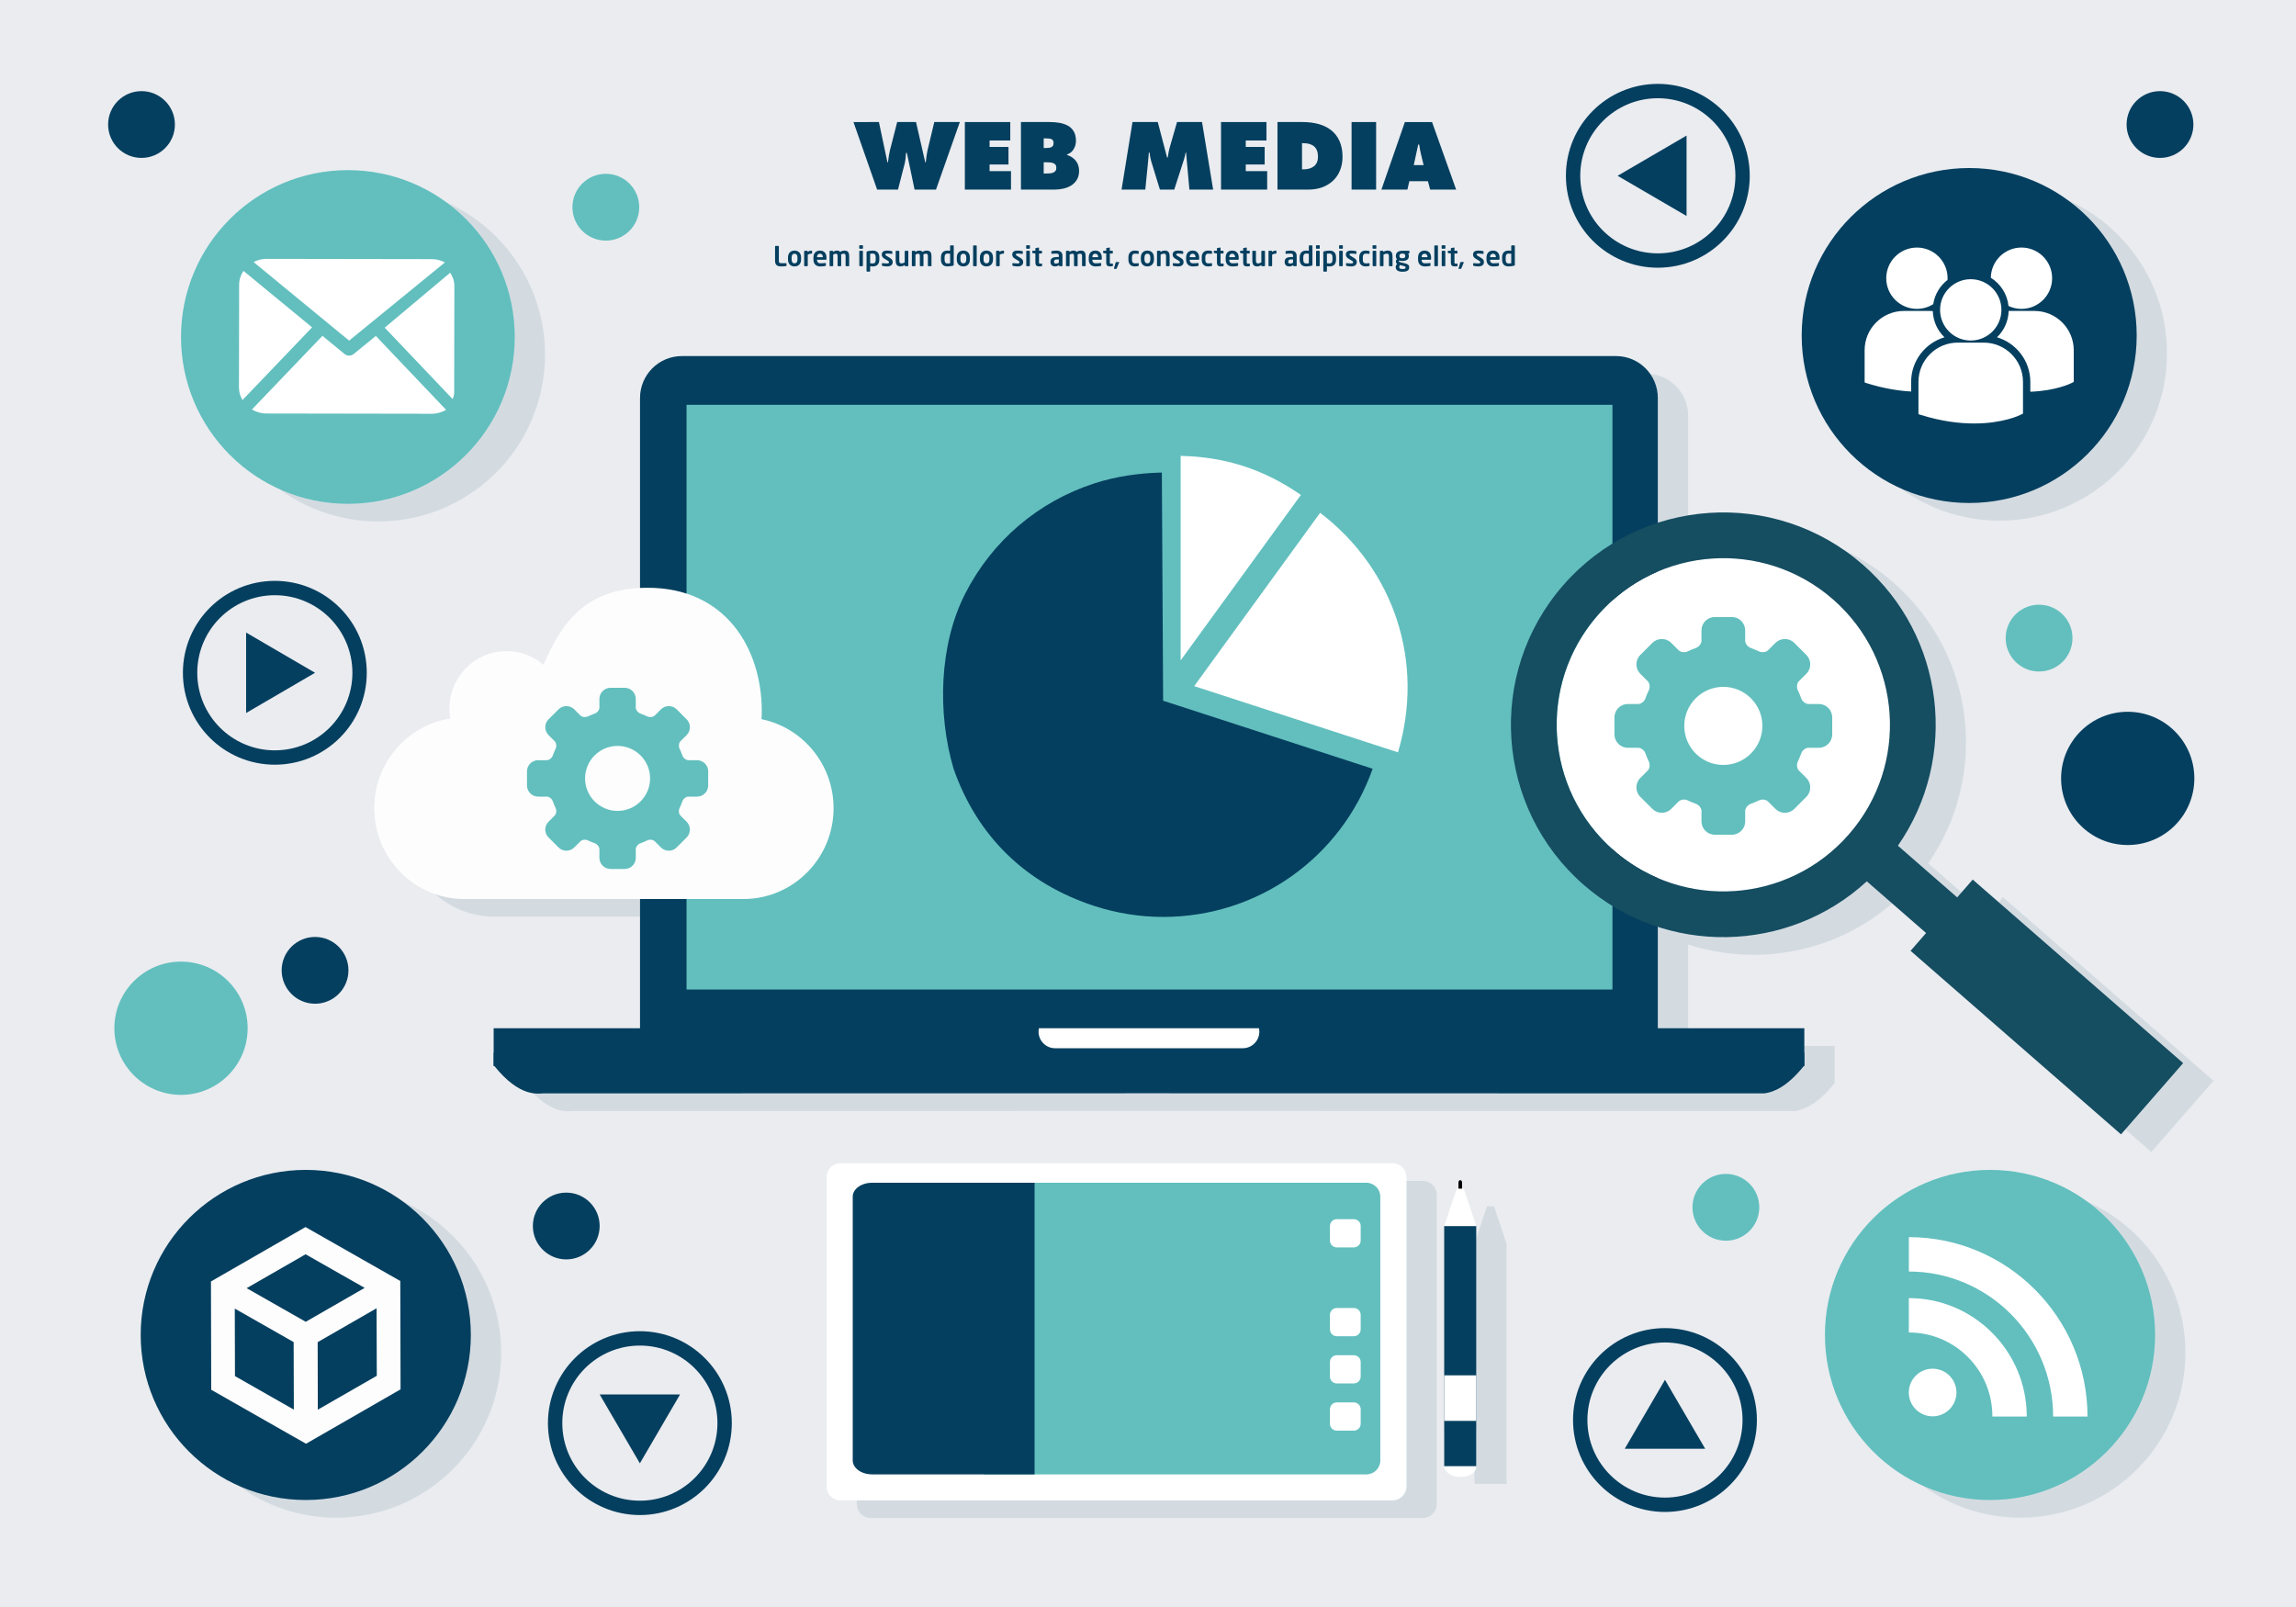 <?xml version="1.0" encoding="utf-8"?>
<!-- Generator: Adobe Illustrator 16.0.0, SVG Export Plug-In . SVG Version: 6.00 Build 0)  -->
<!DOCTYPE svg PUBLIC "-//W3C//DTD SVG 1.1//EN" "http://www.w3.org/Graphics/SVG/1.1/DTD/svg11.dtd">
<svg version="1.1" id="Layer_1" xmlns="http://www.w3.org/2000/svg" xmlns:xlink="http://www.w3.org/1999/xlink" x="0px" y="0px"
	 width="335.986px" height="235.19px" viewBox="0 0 335.986 235.19" enable-background="new 0 0 335.986 235.19"
	 xml:space="preserve">
<rect x="0" y="0" width="335.986" height="235.19" fill="#808080" stroke="none"/>
<g>
	<g>
		<rect fill="#EAECF0" width="335.986" height="235.189"/>
	</g>
</g>
<g opacity="0.1">
	<g>
		<path fill="#053F5F" d="M208.215,172.828h-80.79c-1.126,0-2.039,0.912-2.039,2.039v45.262c0,1.127,0.913,2.039,2.039,2.039h80.79
			c1.125,0,2.038-0.912,2.038-2.039v-45.262C210.253,173.74,209.34,172.828,208.215,172.828z"/>
	</g>
	<g>
		<polygon fill="#053F5F" points="217.609,176.543 215.77,182.014 215.77,217.16 220.459,217.16 220.459,182.014 218.635,176.543 		
			"/>
	</g>
	<g>
		<path fill="#053F5F" d="M293.113,131.314l-2.274,2.607l-8.675-7.566c8.917-12.841,6.938-30.604-5.117-41.119
			c-8.531-7.439-19.974-9.388-30.015-6.144V60.837c0-3.392-2.737-6.141-6.114-6.141H104.211c-3.381,0-6.12,2.749-6.12,6.141v27.811
			c-8.47,0.424-11.646,5.579-14.132,11.228c-1.454-1.249-3.342-2-5.401-2c-4.621,0-8.363,3.771-8.363,8.424
			c0,0.49,0.043,0.969,0.126,1.438c-6.306,1.004-11.121,6.492-11.121,13.127c0,7.342,5.908,13.297,13.192,13.297h25.699v18.91
			H76.672v3.588v1.592v0.221v0.068v0.072c0.042,0.006,0.088,0.008,0.131,0.014c3.759,4.658,6.424,3.977,7.181,3.977l88.604-0.014
			l75.945,0.014h14.076c1.298-0.156,3.296-0.916,5.762-3.98c0.032-0.004,0.066-0.006,0.1-0.01v-0.072v-0.018v-0.271v-1.592v-3.588
			h-21.438v-14.842c10.431,3.373,22.196,1.049,30.585-6.658l8.674,7.564l-2.273,2.607l30.795,26.859l2.273-2.605l4.549-5.215
			l2.273-2.605L293.113,131.314z"/>
	</g>
	<g>
		<path fill="#053F5F" d="M69.562,71.747c10.961-7.854,13.481-23.106,5.628-34.067c-7.855-10.964-23.11-13.481-34.071-5.629
			c-10.962,7.855-13.481,23.109-5.626,34.072C43.346,77.082,58.6,79.604,69.562,71.747z"/>
	</g>
	<g>
		<circle fill="#053F5F" cx="295.645" cy="197.959" r="24.158"/>
	</g>
	<g>
		<circle fill="#053F5F" cx="49.178" cy="197.959" r="24.158"/>
	</g>
	<g>
		<circle fill="#053F5F" cx="292.596" cy="51.688" r="24.512"/>
	</g>
</g>
<g>
	<path fill="#FFFFFF" d="M205.819,217.545c0,1.127-0.913,2.039-2.038,2.039h-80.79c-1.126,0-2.039-0.912-2.039-2.039v-45.262
		c0-1.127,0.913-2.039,2.039-2.039h80.79c1.125,0,2.038,0.912,2.038,2.039V217.545z"/>
</g>
<g>
	<path fill="#62BFBE" d="M199.949,173.1h-56.013v42.68h56.013c1.125,0,2.039-0.912,2.039-2.039v-38.602
		C201.988,174.012,201.074,173.1,199.949,173.1z"/>
</g>
<g>
	<path fill="#053F5F" d="M127.617,173.1c-1.564,0-2.833,0.912-2.833,2.039v38.602c0,1.127,1.269,2.039,2.833,2.039h23.777V173.1
		H127.617z"/>
</g>
<g>
	<path fill="#FFFFFF" d="M216.025,214.811c0,0-0.237,1.348-2.345,1.348c-1.902,0-2.345-1.348-2.345-1.348v-5.432h4.689V214.811z"/>
</g>
<g>
	<path d="M213.949,174.969c0,0.186-0.117,0.338-0.262,0.338l0,0c-0.145,0-0.262-0.152-0.262-0.338v-1.912
		c0-0.188,0.117-0.338,0.262-0.338l0,0c0.145,0,0.262,0.15,0.262,0.338V174.969z"/>
</g>
<g>
	<rect x="211.336" y="179.432" fill="#053F5F" width="4.689" height="35.146"/>
</g>
<g>
	<polygon fill="#FFFFFF" points="211.336,179.432 213.176,173.959 214.201,173.961 216.025,179.432 	"/>
</g>
<g>
	<rect x="211.336" y="201.285" fill="#FFFFFF" width="4.689" height="6.666"/>
</g>
<g>
	<g>
		<g>
			<path fill="#053F5F" d="M72.239,154.074v1.592v0.223v0.068h0.06c3.798,4.758,6.491,4.061,7.252,4.061l88.604-0.014l75.945,0.014
				h14.076c1.311-0.156,3.333-0.922,5.831-4.061h0.03v-0.02v-0.271v-1.592H72.239z"/>
		</g>
	</g>
</g>
<g>
	<g>
		<rect x="146.84" y="69.3" fill="#5F772B" width="14.306" height="30.566"/>
	</g>
</g>
<g>
	<g>
		<g>
			<path fill="#053F5F" d="M242.599,150.566c0,3.375-2.737,6.125-6.114,6.125H99.778c-3.381,0-6.12-2.75-6.12-6.125V58.254
				c0-3.392,2.738-6.141,6.12-6.141h136.707c3.377,0,6.114,2.749,6.114,6.141V150.566z"/>
		</g>
	</g>
</g>
<g>
	<g>
		<g>
			<path fill="#053F5F" d="M72.239,150.486v5.541c0.711,0.1,1.452,0.152,2.24,0.152h187.309c0.789,0,1.537-0.053,2.25-0.152v-5.541
				H72.239z"/>
		</g>
	</g>
</g>
<g>
	<g>
		<g>
			<path fill="#FFFFFF" d="M152.033,150.486c-0.031,0.158-0.055,0.334-0.055,0.51c0,1.328,1.086,2.416,2.42,2.416h27.469
				c1.329,0,2.42-1.088,2.42-2.416c0-0.176-0.022-0.352-0.062-0.51H152.033z"/>
		</g>
	</g>
</g>
<g>
	<g>
		<g>
			<rect x="100.466" y="59.247" fill="#62BFBE" width="135.491" height="85.571"/>
		</g>
	</g>
</g>
<g>
	<path fill="#053F5F" d="M128.617,17.861l1.246,5.9h0.078c0.088-0.777,0.188-1.385,0.302-1.822l1.049-4.078h2.754l1.351,5.9h0.079
		c0.069-0.734,0.152-1.315,0.249-1.744l0.996-4.156h3.737l-3.488,9.887h-3.134l-1.127-5.376h-0.118l-0.014,0.171
		c-0.044,0.594-0.101,1.035-0.17,1.324l-0.997,3.881h-3.055l-3.462-9.887H128.617z"/>
	<path fill="#053F5F" d="M141.192,17.861h6.647v2.701h-3.028v0.944h2.767v2.569h-2.767v0.971h3.134v2.701h-6.753V17.861z"/>
	<path fill="#053F5F" d="M149.4,17.861h4.183c0.533,0,1.022,0.039,1.469,0.118c0.445,0.079,0.85,0.217,1.213,0.413
		c0.362,0.196,0.65,0.479,0.865,0.846c0.214,0.367,0.321,0.821,0.321,1.363c0,0.455-0.114,0.868-0.341,1.239
		c-0.228,0.372-0.547,0.623-0.958,0.754v0.079c0.56,0.192,0.992,0.487,1.299,0.885c0.306,0.398,0.459,0.885,0.459,1.462
		c0,0.49-0.104,0.909-0.309,1.259s-0.48,0.634-0.826,0.853c-0.345,0.219-0.732,0.376-1.16,0.472
		c-0.429,0.097-0.87,0.145-1.324,0.145H149.4V17.861z M153.059,21.664c0.341,0,0.611-0.046,0.812-0.138s0.302-0.291,0.302-0.597
		c0-0.288-0.097-0.474-0.288-0.558c-0.192-0.083-0.494-0.124-0.905-0.124h-0.249v1.416H153.059z M152.73,25.388h0.406
		c0.21,0,0.389-0.007,0.538-0.02c0.148-0.013,0.293-0.046,0.433-0.099c0.14-0.052,0.253-0.135,0.341-0.249
		c0.087-0.113,0.131-0.267,0.131-0.459s-0.044-0.345-0.131-0.459c-0.088-0.113-0.205-0.194-0.354-0.242
		c-0.148-0.048-0.301-0.079-0.459-0.092c-0.157-0.013-0.341-0.02-0.55-0.02h-0.354V25.388z"/>
	<path fill="#053F5F" d="M165.725,17.861h3.698l1.363,5.192h0.092l0.014-0.078c0.087-0.56,0.165-0.971,0.235-1.233l1.114-3.881
		h3.659l1.626,9.887h-3.476l-0.484-5.415H173.5l-0.013,0.052c-0.079,0.42-0.153,0.73-0.223,0.932l-1.43,4.432h-2.098l-1.285-4.183
		c-0.131-0.516-0.205-0.927-0.223-1.232h-0.118v0.065c-0.035,0.524-0.065,0.9-0.092,1.128l-0.42,4.222h-3.475L165.725,17.861z"/>
	<path fill="#053F5F" d="M178.68,17.861h6.647v2.701h-3.028v0.944h2.767v2.569h-2.767v0.971h3.134v2.701h-6.753V17.861z"/>
	<path fill="#053F5F" d="M186.939,17.861h3.658c0.857,0,1.64,0.097,2.348,0.289s1.324,0.493,1.849,0.904s0.933,0.942,1.226,1.593
		c0.293,0.651,0.439,1.419,0.439,2.302c0,0.726-0.12,1.386-0.36,1.979c-0.24,0.595-0.583,1.102-1.029,1.521
		c-0.446,0.419-0.975,0.74-1.587,0.964c-0.611,0.223-1.276,0.334-1.993,0.334h-4.55V17.861z M190.532,24.785h0.224
		c0.629,0,1.138-0.153,1.527-0.459c0.389-0.307,0.583-0.77,0.583-1.391c0-0.673-0.184-1.171-0.551-1.494s-0.887-0.485-1.56-0.485
		h-0.224V24.785z"/>
	<path fill="#053F5F" d="M197.783,17.861h3.593v9.887h-3.593V17.861z"/>
	<path fill="#053F5F" d="M205.952,27.748h-3.803l3.436-9.887h3.974l3.526,9.887h-3.802l-0.328-1.232h-2.714L205.952,27.748z
		 M208.326,24.168l-0.42-1.743c-0.062-0.263-0.136-0.669-0.223-1.22l-0.014-0.053h-0.131l-0.655,3.016H208.326z"/>
</g>
<g>
	<path fill="#053F5F" d="M115.083,38.911c-0.012,0.011-0.032,0.019-0.062,0.024c-0.029,0.008-0.071,0.015-0.126,0.022
		c-0.055,0.006-0.114,0.013-0.179,0.018c-0.063,0.005-0.129,0.009-0.195,0.012c-0.067,0.003-0.127,0.004-0.181,0.004
		c-0.13,0-0.252-0.011-0.363-0.032c-0.112-0.021-0.21-0.062-0.292-0.122c-0.083-0.06-0.148-0.143-0.196-0.25
		c-0.048-0.106-0.072-0.245-0.072-0.416v-2.104c0-0.021,0.008-0.04,0.024-0.056c0.016-0.016,0.034-0.024,0.056-0.024h0.396
		c0.021,0,0.04,0.008,0.056,0.024c0.016,0.016,0.024,0.035,0.024,0.056v2.104c0,0.133,0.022,0.224,0.067,0.272
		c0.046,0.048,0.127,0.072,0.244,0.072h0.736c0.021,0,0.04,0.008,0.056,0.024s0.024,0.035,0.024,0.056v0.256
		C115.102,38.88,115.095,38.9,115.083,38.911z"/>
	<path fill="#053F5F" d="M117.226,37.995c0,0.144-0.021,0.276-0.062,0.398c-0.041,0.121-0.102,0.226-0.182,0.314
		s-0.18,0.157-0.299,0.208c-0.118,0.051-0.256,0.076-0.413,0.076c-0.158,0-0.296-0.025-0.414-0.076
		c-0.119-0.051-0.219-0.12-0.299-0.208c-0.079-0.088-0.141-0.193-0.182-0.314c-0.041-0.122-0.062-0.254-0.062-0.398v-0.324
		c0-0.144,0.021-0.276,0.062-0.398c0.041-0.121,0.103-0.226,0.182-0.314c0.08-0.088,0.18-0.157,0.299-0.208
		c0.118-0.051,0.256-0.076,0.414-0.076c0.157,0,0.295,0.025,0.413,0.076c0.119,0.051,0.219,0.12,0.299,0.208
		s0.141,0.193,0.182,0.314c0.041,0.122,0.062,0.254,0.062,0.398V37.995z M116.698,37.671c0-0.165-0.036-0.296-0.108-0.394
		c-0.071-0.097-0.179-0.146-0.319-0.146c-0.142,0-0.248,0.049-0.32,0.146c-0.072,0.098-0.108,0.229-0.108,0.394v0.324
		c0,0.165,0.036,0.296,0.108,0.394c0.072,0.097,0.179,0.146,0.32,0.146c0.141,0,0.248-0.049,0.319-0.146
		c0.072-0.098,0.108-0.229,0.108-0.394V37.671z"/>
	<path fill="#053F5F" d="M118.814,37.099c-0.017,0.016-0.035,0.024-0.057,0.024c-0.109,0-0.207,0.013-0.294,0.038
		s-0.173,0.061-0.258,0.106v1.608c0,0.021-0.008,0.041-0.024,0.058c-0.016,0.017-0.034,0.026-0.056,0.026h-0.368
		c-0.021,0-0.04-0.009-0.056-0.026c-0.017-0.018-0.024-0.037-0.024-0.058v-2.092c0-0.021,0.008-0.04,0.024-0.056
		c0.016-0.016,0.034-0.024,0.056-0.024h0.349c0.021,0,0.039,0.008,0.056,0.024c0.016,0.016,0.023,0.035,0.023,0.056v0.084
		c0.099-0.078,0.199-0.129,0.301-0.154c0.101-0.025,0.191-0.038,0.271-0.038c0.021,0,0.04,0.008,0.057,0.024
		c0.016,0.016,0.023,0.035,0.023,0.056v0.288C118.838,37.064,118.83,37.083,118.814,37.099z"/>
	<path fill="#053F5F" d="M120.941,37.915c0,0.066-0.026,0.1-0.08,0.1h-1.304v0.012c0,0.059,0.007,0.118,0.021,0.178
		c0.013,0.06,0.038,0.115,0.073,0.164c0.036,0.049,0.086,0.089,0.148,0.12c0.062,0.031,0.142,0.046,0.238,0.046
		c0.146,0,0.284-0.005,0.414-0.014c0.129-0.009,0.236-0.018,0.321-0.026h0.013c0.021,0,0.038,0.004,0.052,0.014
		c0.014,0.01,0.02,0.025,0.02,0.046v0.264c0,0.032-0.004,0.056-0.014,0.072s-0.032,0.026-0.07,0.032
		c-0.063,0.014-0.124,0.024-0.18,0.032c-0.056,0.008-0.112,0.015-0.17,0.02s-0.12,0.009-0.188,0.012
		c-0.067,0.003-0.146,0.004-0.237,0.004c-0.102,0-0.209-0.016-0.322-0.046c-0.113-0.03-0.218-0.084-0.312-0.16
		c-0.096-0.076-0.174-0.179-0.236-0.308s-0.093-0.292-0.093-0.49v-0.296c0-0.155,0.021-0.294,0.063-0.42s0.104-0.232,0.186-0.32
		c0.081-0.088,0.182-0.156,0.302-0.204c0.119-0.048,0.255-0.072,0.407-0.072c0.154,0,0.29,0.025,0.409,0.074
		c0.118,0.049,0.217,0.119,0.297,0.21s0.141,0.198,0.182,0.322c0.041,0.124,0.062,0.261,0.062,0.41V37.915z M120.414,37.623
		c0-0.157-0.039-0.279-0.117-0.364c-0.077-0.085-0.18-0.128-0.305-0.128c-0.126,0-0.229,0.042-0.31,0.126
		c-0.081,0.084-0.121,0.206-0.121,0.366v0.016h0.853V37.623z"/>
	<path fill="#053F5F" d="M124.246,38.933c-0.017,0.017-0.035,0.026-0.057,0.026h-0.368c-0.021,0-0.04-0.009-0.056-0.026
		s-0.024-0.037-0.024-0.058v-1.357c0-0.077-0.004-0.14-0.014-0.189c-0.009-0.049-0.024-0.088-0.046-0.118s-0.051-0.05-0.088-0.062
		c-0.037-0.012-0.084-0.018-0.14-0.018c-0.038,0-0.091,0.007-0.16,0.022s-0.141,0.041-0.212,0.078
		c0.005,0.045,0.009,0.092,0.012,0.14s0.004,0.097,0.004,0.147v1.357c0,0.021-0.008,0.041-0.024,0.058
		c-0.016,0.017-0.034,0.026-0.056,0.026h-0.368c-0.021,0-0.04-0.009-0.056-0.026s-0.024-0.037-0.024-0.058v-1.357
		c0-0.077-0.004-0.14-0.012-0.189s-0.021-0.088-0.042-0.118c-0.02-0.029-0.048-0.05-0.084-0.062
		c-0.036-0.012-0.082-0.018-0.138-0.018c-0.083,0-0.206,0.044-0.368,0.132v1.612c0,0.021-0.008,0.041-0.024,0.058
		c-0.016,0.017-0.034,0.026-0.056,0.026h-0.368c-0.021,0-0.04-0.009-0.056-0.026c-0.017-0.018-0.024-0.037-0.024-0.058v-2.092
		c0-0.021,0.008-0.04,0.024-0.056c0.016-0.016,0.034-0.024,0.056-0.024h0.349c0.021,0,0.039,0.008,0.056,0.024
		c0.016,0.017,0.023,0.035,0.023,0.057v0.085c0.086-0.054,0.173-0.1,0.261-0.137s0.191-0.057,0.312-0.057
		c0.115,0,0.21,0.016,0.286,0.048c0.076,0.032,0.137,0.076,0.182,0.132c0.102-0.056,0.202-0.1,0.303-0.132
		c0.1-0.032,0.219-0.048,0.357-0.048c0.136,0,0.247,0.022,0.334,0.066c0.087,0.044,0.154,0.104,0.202,0.18
		c0.048,0.076,0.081,0.165,0.1,0.266c0.02,0.102,0.028,0.21,0.028,0.328v1.36C124.27,38.896,124.262,38.916,124.246,38.933z"/>
	<path fill="#053F5F" d="M126.286,36.323c0,0.021-0.008,0.04-0.023,0.056s-0.035,0.024-0.056,0.024h-0.389
		c-0.021,0-0.04-0.008-0.058-0.024s-0.026-0.035-0.026-0.056v-0.352c0-0.021,0.009-0.04,0.026-0.056s0.036-0.024,0.058-0.024h0.389
		c0.021,0,0.04,0.008,0.056,0.024s0.023,0.035,0.023,0.056V36.323z M126.274,38.875c0,0.021-0.008,0.041-0.023,0.058
		c-0.017,0.017-0.035,0.026-0.057,0.026h-0.368c-0.021,0-0.04-0.009-0.056-0.026c-0.016-0.018-0.023-0.037-0.023-0.058v-2.092
		c0-0.021,0.008-0.04,0.023-0.056s0.035-0.024,0.056-0.024h0.368c0.021,0,0.04,0.008,0.057,0.024
		c0.016,0.016,0.023,0.035,0.023,0.056V38.875z"/>
	<path fill="#053F5F" d="M128.675,37.987c0,0.315-0.079,0.561-0.236,0.738s-0.397,0.266-0.72,0.266
		c-0.048,0-0.105-0.002-0.172-0.006s-0.138-0.011-0.212-0.022v0.708c0,0.021-0.008,0.04-0.024,0.056
		c-0.016,0.016-0.034,0.024-0.056,0.024h-0.368c-0.021,0-0.04-0.008-0.056-0.024c-0.017-0.016-0.024-0.035-0.024-0.056v-2.784
		c0-0.029,0.007-0.052,0.021-0.066c0.013-0.015,0.042-0.028,0.088-0.042c0.125-0.032,0.259-0.057,0.399-0.076
		c0.142-0.019,0.276-0.028,0.404-0.028c0.322,0,0.562,0.089,0.72,0.266s0.236,0.423,0.236,0.738V37.987z M128.146,37.68
		c0-0.082-0.006-0.158-0.018-0.227s-0.034-0.128-0.066-0.179c-0.031-0.05-0.075-0.09-0.132-0.119
		c-0.056-0.029-0.127-0.044-0.212-0.044c-0.072,0-0.145,0.003-0.218,0.008s-0.129,0.012-0.166,0.02v1.389
		c0.056,0.008,0.122,0.014,0.198,0.02c0.075,0.005,0.138,0.008,0.186,0.008c0.085,0,0.156-0.015,0.212-0.044
		c0.057-0.029,0.101-0.069,0.132-0.119c0.032-0.051,0.055-0.11,0.066-0.179s0.018-0.145,0.018-0.227V37.68z"/>
	<path fill="#053F5F" d="M130.631,38.368c0,0.088-0.017,0.17-0.049,0.246c-0.031,0.076-0.08,0.142-0.146,0.198
		c-0.065,0.056-0.147,0.1-0.246,0.131c-0.099,0.032-0.213,0.048-0.344,0.048c-0.04,0-0.089-0.001-0.146-0.004
		c-0.057-0.002-0.119-0.007-0.186-0.014s-0.134-0.015-0.2-0.024s-0.128-0.022-0.184-0.039c-0.051-0.013-0.076-0.044-0.076-0.093
		v-0.242c0-0.016,0.006-0.031,0.018-0.044c0.013-0.013,0.029-0.02,0.05-0.02h0.017c0.048,0.006,0.104,0.011,0.17,0.016
		s0.13,0.01,0.194,0.014c0.063,0.004,0.124,0.007,0.18,0.01c0.056,0.003,0.099,0.004,0.128,0.004c0.062,0,0.11-0.005,0.147-0.014
		c0.038-0.009,0.066-0.022,0.087-0.04c0.02-0.017,0.033-0.038,0.04-0.062c0.006-0.024,0.01-0.049,0.01-0.076
		c0-0.037-0.014-0.07-0.04-0.1c-0.027-0.029-0.072-0.064-0.136-0.104l-0.549-0.335c-0.099-0.062-0.179-0.139-0.241-0.234
		c-0.063-0.094-0.095-0.2-0.095-0.317c0-0.399,0.254-0.599,0.761-0.599c0.079,0,0.152,0.002,0.218,0.006s0.126,0.01,0.182,0.018
		c0.057,0.008,0.109,0.017,0.16,0.026c0.051,0.009,0.102,0.02,0.152,0.03c0.048,0.013,0.071,0.044,0.071,0.093v0.234
		c0,0.051-0.021,0.077-0.063,0.077h-0.017c-0.029-0.003-0.069-0.007-0.119-0.014c-0.051-0.007-0.107-0.012-0.168-0.016
		c-0.062-0.004-0.125-0.008-0.19-0.012c-0.065-0.004-0.126-0.006-0.182-0.006c-0.097,0-0.166,0.013-0.21,0.038
		s-0.066,0.068-0.066,0.13c0,0.032,0.014,0.06,0.042,0.083s0.067,0.051,0.118,0.08l0.523,0.319c0.083,0.05,0.149,0.101,0.2,0.151
		c0.051,0.051,0.09,0.102,0.118,0.152c0.028,0.051,0.046,0.101,0.054,0.152C130.627,38.267,130.631,38.318,130.631,38.368z"/>
	<path fill="#053F5F" d="M132.895,38.935c-0.016,0.016-0.035,0.024-0.056,0.024h-0.368c-0.021,0-0.04-0.008-0.057-0.024
		c-0.016-0.016-0.023-0.034-0.023-0.055v-0.091c-0.104,0.069-0.203,0.119-0.296,0.151c-0.094,0.032-0.204,0.047-0.332,0.047
		c-0.102,0-0.194-0.013-0.278-0.04c-0.084-0.026-0.155-0.069-0.214-0.128c-0.074-0.075-0.127-0.172-0.156-0.294
		c-0.029-0.121-0.044-0.266-0.044-0.434v-1.304c0-0.021,0.008-0.041,0.024-0.058c0.016-0.017,0.034-0.026,0.056-0.026h0.368
		c0.021,0,0.04,0.009,0.056,0.026c0.017,0.018,0.024,0.037,0.024,0.058v1.307c0,0.102,0.006,0.183,0.018,0.243
		c0.013,0.06,0.037,0.108,0.074,0.143c0.029,0.024,0.062,0.042,0.101,0.054c0.037,0.012,0.086,0.018,0.147,0.018
		c0.037,0,0.077-0.005,0.118-0.016s0.082-0.024,0.122-0.041c0.04-0.016,0.078-0.033,0.114-0.052
		c0.035-0.019,0.068-0.036,0.098-0.052v-1.604c0-0.021,0.008-0.041,0.023-0.058c0.017-0.017,0.035-0.026,0.057-0.026h0.368
		c0.021,0,0.04,0.009,0.056,0.026c0.016,0.018,0.024,0.037,0.024,0.058v2.092C132.919,38.9,132.91,38.919,132.895,38.935z"/>
	<path fill="#053F5F" d="M136.287,38.933c-0.017,0.017-0.035,0.026-0.057,0.026h-0.368c-0.021,0-0.04-0.009-0.056-0.026
		s-0.024-0.037-0.024-0.058v-1.357c0-0.077-0.004-0.14-0.014-0.189c-0.009-0.049-0.024-0.088-0.046-0.118s-0.051-0.05-0.088-0.062
		c-0.037-0.012-0.084-0.018-0.14-0.018c-0.038,0-0.091,0.007-0.16,0.022s-0.141,0.041-0.212,0.078
		c0.005,0.045,0.009,0.092,0.012,0.14s0.004,0.097,0.004,0.147v1.357c0,0.021-0.008,0.041-0.024,0.058
		c-0.016,0.017-0.034,0.026-0.056,0.026h-0.368c-0.021,0-0.04-0.009-0.056-0.026s-0.024-0.037-0.024-0.058v-1.357
		c0-0.077-0.004-0.14-0.012-0.189s-0.021-0.088-0.042-0.118c-0.02-0.029-0.048-0.05-0.084-0.062
		c-0.036-0.012-0.082-0.018-0.138-0.018c-0.083,0-0.206,0.044-0.368,0.132v1.612c0,0.021-0.008,0.041-0.024,0.058
		c-0.016,0.017-0.034,0.026-0.056,0.026h-0.368c-0.021,0-0.04-0.009-0.056-0.026c-0.017-0.018-0.024-0.037-0.024-0.058v-2.092
		c0-0.021,0.008-0.04,0.024-0.056c0.016-0.016,0.034-0.024,0.056-0.024h0.349c0.021,0,0.039,0.008,0.056,0.024
		c0.016,0.017,0.023,0.035,0.023,0.057v0.085c0.086-0.054,0.173-0.1,0.261-0.137s0.191-0.057,0.312-0.057
		c0.115,0,0.21,0.016,0.286,0.048c0.076,0.032,0.137,0.076,0.182,0.132c0.102-0.056,0.202-0.1,0.303-0.132
		c0.1-0.032,0.219-0.048,0.357-0.048c0.136,0,0.247,0.022,0.334,0.066c0.087,0.044,0.154,0.104,0.202,0.18
		c0.048,0.076,0.081,0.165,0.1,0.266c0.02,0.102,0.028,0.21,0.028,0.328v1.36C136.311,38.896,136.303,38.916,136.287,38.933z"/>
	<path fill="#053F5F" d="M139.564,38.779c0,0.03-0.007,0.052-0.02,0.066c-0.014,0.015-0.043,0.028-0.088,0.042
		c-0.126,0.032-0.259,0.057-0.4,0.076s-0.276,0.028-0.404,0.028c-0.322,0-0.562-0.089-0.72-0.266s-0.236-0.423-0.236-0.738v-0.308
		c0-0.315,0.079-0.561,0.236-0.738s0.397-0.266,0.72-0.266c0.048,0,0.105,0.002,0.172,0.006c0.067,0.004,0.138,0.011,0.212,0.022
		v-0.708c0-0.021,0.009-0.04,0.024-0.056s0.035-0.024,0.056-0.024h0.368c0.021,0,0.04,0.008,0.057,0.024
		c0.016,0.016,0.023,0.035,0.023,0.056V38.779z M139.036,37.139c-0.056-0.008-0.121-0.014-0.197-0.02s-0.139-0.008-0.187-0.008
		c-0.085,0-0.155,0.015-0.212,0.044c-0.056,0.029-0.1,0.069-0.132,0.119c-0.032,0.051-0.054,0.11-0.066,0.179
		c-0.012,0.069-0.018,0.145-0.018,0.227v0.307c0,0.082,0.006,0.158,0.018,0.227c0.013,0.069,0.034,0.128,0.066,0.179
		c0.032,0.05,0.076,0.09,0.132,0.119c0.057,0.029,0.127,0.044,0.212,0.044c0.072,0,0.145-0.003,0.218-0.008
		c0.074-0.005,0.129-0.012,0.166-0.02V37.139z"/>
	<path fill="#053F5F" d="M141.928,37.995c0,0.144-0.021,0.276-0.062,0.398c-0.041,0.121-0.102,0.226-0.182,0.314
		s-0.18,0.157-0.299,0.208c-0.118,0.051-0.256,0.076-0.413,0.076c-0.158,0-0.296-0.025-0.414-0.076
		c-0.119-0.051-0.219-0.12-0.299-0.208c-0.079-0.088-0.141-0.193-0.182-0.314c-0.041-0.122-0.062-0.254-0.062-0.398v-0.324
		c0-0.144,0.021-0.276,0.062-0.398c0.041-0.121,0.103-0.226,0.182-0.314c0.08-0.088,0.18-0.157,0.299-0.208
		c0.118-0.051,0.256-0.076,0.414-0.076c0.157,0,0.295,0.025,0.413,0.076c0.119,0.051,0.219,0.12,0.299,0.208
		s0.141,0.193,0.182,0.314c0.041,0.122,0.062,0.254,0.062,0.398V37.995z M141.4,37.671c0-0.165-0.036-0.296-0.108-0.394
		c-0.071-0.097-0.179-0.146-0.319-0.146c-0.142,0-0.248,0.049-0.32,0.146c-0.072,0.098-0.108,0.229-0.108,0.394v0.324
		c0,0.165,0.036,0.296,0.108,0.394c0.072,0.097,0.179,0.146,0.32,0.146c0.141,0,0.248-0.049,0.319-0.146
		c0.072-0.098,0.108-0.229,0.108-0.394V37.671z"/>
	<path fill="#053F5F" d="M142.906,38.933c-0.015,0.017-0.033,0.026-0.054,0.026h-0.372c-0.021,0-0.04-0.009-0.057-0.026
		c-0.016-0.018-0.023-0.037-0.023-0.058v-2.88c0-0.021,0.008-0.04,0.023-0.056c0.017-0.016,0.035-0.024,0.057-0.024h0.372
		c0.021,0,0.039,0.008,0.054,0.024s0.021,0.035,0.021,0.056v2.88C142.928,38.896,142.921,38.916,142.906,38.933z"/>
	<path fill="#053F5F" d="M145.312,37.995c0,0.144-0.021,0.276-0.062,0.398c-0.041,0.121-0.102,0.226-0.182,0.314
		s-0.18,0.157-0.299,0.208c-0.118,0.051-0.256,0.076-0.413,0.076c-0.158,0-0.296-0.025-0.414-0.076
		c-0.119-0.051-0.219-0.12-0.299-0.208c-0.079-0.088-0.141-0.193-0.182-0.314c-0.041-0.122-0.062-0.254-0.062-0.398v-0.324
		c0-0.144,0.021-0.276,0.062-0.398c0.041-0.121,0.103-0.226,0.182-0.314c0.08-0.088,0.18-0.157,0.299-0.208
		c0.118-0.051,0.256-0.076,0.414-0.076c0.157,0,0.295,0.025,0.413,0.076c0.119,0.051,0.219,0.12,0.299,0.208
		s0.141,0.193,0.182,0.314c0.041,0.122,0.062,0.254,0.062,0.398V37.995z M144.784,37.671c0-0.165-0.036-0.296-0.108-0.394
		c-0.071-0.097-0.179-0.146-0.319-0.146c-0.142,0-0.248,0.049-0.32,0.146c-0.072,0.098-0.108,0.229-0.108,0.394v0.324
		c0,0.165,0.036,0.296,0.108,0.394c0.072,0.097,0.179,0.146,0.32,0.146c0.141,0,0.248-0.049,0.319-0.146
		c0.072-0.098,0.108-0.229,0.108-0.394V37.671z"/>
	<path fill="#053F5F" d="M146.9,37.099c-0.017,0.016-0.035,0.024-0.057,0.024c-0.109,0-0.207,0.013-0.294,0.038
		s-0.173,0.061-0.258,0.106v1.608c0,0.021-0.008,0.041-0.024,0.058c-0.016,0.017-0.034,0.026-0.056,0.026h-0.368
		c-0.021,0-0.04-0.009-0.056-0.026c-0.017-0.018-0.024-0.037-0.024-0.058v-2.092c0-0.021,0.008-0.04,0.024-0.056
		c0.016-0.016,0.034-0.024,0.056-0.024h0.349c0.021,0,0.039,0.008,0.056,0.024c0.016,0.016,0.023,0.035,0.023,0.056v0.084
		c0.099-0.078,0.199-0.129,0.301-0.154c0.101-0.025,0.191-0.038,0.271-0.038c0.021,0,0.04,0.008,0.057,0.024
		c0.016,0.016,0.023,0.035,0.023,0.056v0.288C146.924,37.064,146.916,37.083,146.9,37.099z"/>
	<path fill="#053F5F" d="M149.726,38.368c0,0.088-0.017,0.17-0.049,0.246c-0.031,0.076-0.08,0.142-0.146,0.198
		c-0.065,0.056-0.147,0.1-0.246,0.131c-0.099,0.032-0.213,0.048-0.344,0.048c-0.04,0-0.089-0.001-0.146-0.004
		c-0.057-0.002-0.119-0.007-0.186-0.014s-0.134-0.015-0.2-0.024s-0.128-0.022-0.184-0.039c-0.051-0.013-0.076-0.044-0.076-0.093
		v-0.242c0-0.016,0.006-0.031,0.018-0.044c0.013-0.013,0.029-0.02,0.05-0.02h0.017c0.048,0.006,0.104,0.011,0.17,0.016
		s0.13,0.01,0.194,0.014c0.063,0.004,0.124,0.007,0.18,0.01c0.056,0.003,0.099,0.004,0.128,0.004c0.062,0,0.11-0.005,0.147-0.014
		c0.038-0.009,0.066-0.022,0.087-0.04c0.02-0.017,0.033-0.038,0.04-0.062c0.006-0.024,0.01-0.049,0.01-0.076
		c0-0.037-0.014-0.07-0.04-0.1c-0.027-0.029-0.072-0.064-0.136-0.104l-0.549-0.335c-0.099-0.062-0.179-0.139-0.241-0.234
		c-0.063-0.094-0.095-0.2-0.095-0.317c0-0.399,0.254-0.599,0.761-0.599c0.079,0,0.152,0.002,0.218,0.006s0.126,0.01,0.182,0.018
		c0.057,0.008,0.109,0.017,0.16,0.026c0.051,0.009,0.102,0.02,0.152,0.03c0.048,0.013,0.071,0.044,0.071,0.093v0.234
		c0,0.051-0.021,0.077-0.063,0.077h-0.017c-0.029-0.003-0.069-0.007-0.119-0.014c-0.051-0.007-0.107-0.012-0.168-0.016
		c-0.062-0.004-0.125-0.008-0.19-0.012c-0.065-0.004-0.126-0.006-0.182-0.006c-0.097,0-0.166,0.013-0.21,0.038
		s-0.066,0.068-0.066,0.13c0,0.032,0.014,0.06,0.042,0.083s0.067,0.051,0.118,0.08l0.523,0.319c0.083,0.05,0.149,0.101,0.2,0.151
		c0.051,0.051,0.09,0.102,0.118,0.152c0.028,0.051,0.046,0.101,0.054,0.152C149.722,38.267,149.726,38.318,149.726,38.368z"/>
	<path fill="#053F5F" d="M150.717,36.323c0,0.021-0.008,0.04-0.023,0.056s-0.035,0.024-0.056,0.024h-0.389
		c-0.021,0-0.04-0.008-0.058-0.024s-0.026-0.035-0.026-0.056v-0.352c0-0.021,0.009-0.04,0.026-0.056s0.036-0.024,0.058-0.024h0.389
		c0.021,0,0.04,0.008,0.056,0.024s0.023,0.035,0.023,0.056V36.323z M150.705,38.875c0,0.021-0.008,0.041-0.023,0.058
		c-0.017,0.017-0.035,0.026-0.057,0.026h-0.368c-0.021,0-0.04-0.009-0.056-0.026c-0.016-0.018-0.023-0.037-0.023-0.058v-2.092
		c0-0.021,0.008-0.04,0.023-0.056s0.035-0.024,0.056-0.024h0.368c0.021,0,0.04,0.008,0.057,0.024
		c0.016,0.016,0.023,0.035,0.023,0.056V38.875z"/>
	<path fill="#053F5F" d="M152.418,38.963c-0.049,0.008-0.095,0.015-0.139,0.02s-0.089,0.008-0.134,0.008
		c-0.111,0-0.208-0.008-0.289-0.024c-0.08-0.016-0.146-0.046-0.196-0.092c-0.05-0.045-0.087-0.11-0.111-0.194
		c-0.023-0.084-0.035-0.193-0.035-0.326v-1.256l-0.376-0.056c-0.021-0.005-0.04-0.015-0.057-0.028
		c-0.016-0.014-0.023-0.031-0.023-0.052v-0.18c0-0.021,0.008-0.04,0.023-0.056c0.017-0.016,0.035-0.024,0.057-0.024h0.376v-0.328
		c0-0.021,0.008-0.039,0.023-0.052c0.017-0.013,0.034-0.022,0.056-0.028l0.369-0.064h0.017c0.042,0,0.063,0.02,0.063,0.06v0.412
		h0.359c0.021,0,0.04,0.008,0.057,0.024c0.016,0.016,0.023,0.035,0.023,0.056v0.236c0,0.021-0.008,0.04-0.023,0.056
		c-0.017,0.016-0.035,0.024-0.057,0.024h-0.359v1.256c0,0.051,0.001,0.091,0.004,0.12c0.002,0.029,0.009,0.052,0.02,0.068
		s0.026,0.026,0.046,0.03c0.021,0.004,0.049,0.006,0.086,0.006h0.212c0.057,0,0.084,0.02,0.084,0.06v0.252
		C152.493,38.931,152.468,38.955,152.418,38.963z"/>
	<path fill="#053F5F" d="M155.476,38.879c0,0.021-0.008,0.04-0.023,0.056c-0.017,0.016-0.035,0.024-0.057,0.024h-0.34
		c-0.021,0-0.04-0.008-0.056-0.024s-0.024-0.035-0.024-0.056v-0.064c-0.093,0.056-0.187,0.1-0.279,0.13
		c-0.094,0.031-0.188,0.046-0.284,0.046c-0.083,0-0.166-0.01-0.248-0.028c-0.083-0.019-0.157-0.053-0.222-0.104
		c-0.065-0.05-0.119-0.119-0.16-0.204c-0.042-0.085-0.062-0.196-0.062-0.332v-0.016c0-0.115,0.019-0.215,0.055-0.3
		c0.035-0.085,0.093-0.157,0.172-0.216c0.078-0.059,0.18-0.103,0.304-0.132s0.272-0.044,0.446-0.044h0.252v-0.177
		c0-0.132-0.029-0.219-0.086-0.262c-0.058-0.043-0.146-0.064-0.267-0.064c-0.128,0-0.252,0.003-0.372,0.01
		c-0.12,0.006-0.213,0.014-0.279,0.022h-0.021c-0.021,0-0.038-0.004-0.052-0.012c-0.014-0.008-0.021-0.026-0.021-0.056v-0.253
		c0-0.045,0.025-0.073,0.076-0.083c0.08-0.016,0.177-0.03,0.29-0.043s0.239-0.02,0.378-0.02c0.285,0,0.504,0.063,0.654,0.188
		c0.15,0.125,0.226,0.317,0.226,0.576V38.879z M154.948,37.967h-0.254c-0.091,0-0.165,0.007-0.223,0.022
		c-0.059,0.015-0.104,0.036-0.138,0.064c-0.033,0.028-0.056,0.063-0.068,0.106c-0.012,0.042-0.018,0.092-0.018,0.148v0.016
		c0,0.099,0.022,0.165,0.068,0.198s0.119,0.05,0.221,0.05c0.073,0,0.145-0.01,0.216-0.032s0.136-0.048,0.195-0.08V37.967z"/>
	<path fill="#053F5F" d="M158.845,38.933c-0.017,0.017-0.035,0.026-0.057,0.026h-0.368c-0.021,0-0.04-0.009-0.056-0.026
		s-0.024-0.037-0.024-0.058v-1.357c0-0.077-0.004-0.14-0.014-0.189c-0.009-0.049-0.024-0.088-0.046-0.118s-0.051-0.05-0.088-0.062
		c-0.037-0.012-0.084-0.018-0.14-0.018c-0.038,0-0.091,0.007-0.16,0.022s-0.141,0.041-0.212,0.078
		c0.005,0.045,0.009,0.092,0.012,0.14s0.004,0.097,0.004,0.147v1.357c0,0.021-0.008,0.041-0.024,0.058
		c-0.016,0.017-0.034,0.026-0.056,0.026h-0.368c-0.021,0-0.04-0.009-0.056-0.026s-0.024-0.037-0.024-0.058v-1.357
		c0-0.077-0.004-0.14-0.012-0.189s-0.021-0.088-0.042-0.118c-0.02-0.029-0.048-0.05-0.084-0.062
		c-0.036-0.012-0.082-0.018-0.138-0.018c-0.083,0-0.206,0.044-0.368,0.132v1.612c0,0.021-0.008,0.041-0.024,0.058
		c-0.016,0.017-0.034,0.026-0.056,0.026h-0.368c-0.021,0-0.04-0.009-0.056-0.026c-0.017-0.018-0.024-0.037-0.024-0.058v-2.092
		c0-0.021,0.008-0.04,0.024-0.056c0.016-0.016,0.034-0.024,0.056-0.024h0.349c0.021,0,0.039,0.008,0.056,0.024
		c0.016,0.017,0.023,0.035,0.023,0.057v0.085c0.086-0.054,0.173-0.1,0.261-0.137s0.191-0.057,0.312-0.057
		c0.115,0,0.21,0.016,0.286,0.048c0.076,0.032,0.137,0.076,0.182,0.132c0.102-0.056,0.202-0.1,0.303-0.132
		c0.1-0.032,0.219-0.048,0.357-0.048c0.136,0,0.247,0.022,0.334,0.066c0.087,0.044,0.154,0.104,0.202,0.18
		c0.048,0.076,0.081,0.165,0.1,0.266c0.02,0.102,0.028,0.21,0.028,0.328v1.36C158.868,38.896,158.86,38.916,158.845,38.933z"/>
	<path fill="#053F5F" d="M161.228,37.915c0,0.066-0.026,0.1-0.08,0.1h-1.304v0.012c0,0.059,0.007,0.118,0.021,0.178
		c0.013,0.06,0.038,0.115,0.073,0.164c0.036,0.049,0.086,0.089,0.148,0.12c0.062,0.031,0.142,0.046,0.238,0.046
		c0.146,0,0.284-0.005,0.414-0.014c0.129-0.009,0.236-0.018,0.321-0.026h0.013c0.021,0,0.038,0.004,0.052,0.014
		c0.014,0.01,0.02,0.025,0.02,0.046v0.264c0,0.032-0.004,0.056-0.014,0.072s-0.032,0.026-0.07,0.032
		c-0.063,0.014-0.124,0.024-0.18,0.032c-0.056,0.008-0.112,0.015-0.17,0.02s-0.12,0.009-0.188,0.012
		c-0.067,0.003-0.146,0.004-0.237,0.004c-0.102,0-0.209-0.016-0.322-0.046c-0.113-0.03-0.218-0.084-0.312-0.16
		c-0.096-0.076-0.174-0.179-0.236-0.308s-0.093-0.292-0.093-0.49v-0.296c0-0.155,0.021-0.294,0.063-0.42s0.104-0.232,0.186-0.32
		c0.081-0.088,0.182-0.156,0.302-0.204c0.119-0.048,0.255-0.072,0.407-0.072c0.154,0,0.29,0.025,0.409,0.074
		c0.118,0.049,0.217,0.119,0.297,0.21s0.141,0.198,0.182,0.322c0.041,0.124,0.062,0.261,0.062,0.41V37.915z M160.7,37.623
		c0-0.157-0.039-0.279-0.117-0.364c-0.077-0.085-0.18-0.128-0.305-0.128c-0.126,0-0.229,0.042-0.31,0.126
		c-0.081,0.084-0.121,0.206-0.121,0.366v0.016h0.853V37.623z"/>
	<path fill="#053F5F" d="M162.784,38.963c-0.049,0.008-0.095,0.015-0.139,0.02s-0.089,0.008-0.134,0.008
		c-0.111,0-0.208-0.008-0.289-0.024c-0.08-0.016-0.146-0.046-0.196-0.092c-0.05-0.045-0.087-0.11-0.111-0.194
		c-0.023-0.084-0.035-0.193-0.035-0.326v-1.256l-0.376-0.056c-0.021-0.005-0.04-0.015-0.057-0.028
		c-0.016-0.014-0.023-0.031-0.023-0.052v-0.18c0-0.021,0.008-0.04,0.023-0.056c0.017-0.016,0.035-0.024,0.057-0.024h0.376v-0.328
		c0-0.021,0.008-0.039,0.023-0.052c0.017-0.013,0.034-0.022,0.056-0.028l0.369-0.064h0.017c0.042,0,0.063,0.02,0.063,0.06v0.412
		h0.359c0.021,0,0.04,0.008,0.057,0.024c0.016,0.016,0.023,0.035,0.023,0.056v0.236c0,0.021-0.008,0.04-0.023,0.056
		c-0.017,0.016-0.035,0.024-0.057,0.024h-0.359v1.256c0,0.051,0.001,0.091,0.004,0.12c0.002,0.029,0.009,0.052,0.02,0.068
		s0.026,0.026,0.046,0.03c0.021,0.004,0.049,0.006,0.086,0.006h0.212c0.057,0,0.084,0.02,0.084,0.06v0.252
		C162.859,38.931,162.834,38.955,162.784,38.963z"/>
	<path fill="#053F5F" d="M163.775,38.399c0,0.003-0.002,0.012-0.008,0.028l-0.348,0.84c-0.011,0.024-0.021,0.043-0.03,0.058
		c-0.009,0.015-0.024,0.022-0.046,0.022h-0.276c-0.039,0-0.06-0.019-0.06-0.056c0-0.011,0.001-0.019,0.004-0.024l0.244-0.84
		c0.016-0.05,0.043-0.076,0.08-0.076h0.384C163.757,38.351,163.775,38.367,163.775,38.399z"/>
	<path fill="#053F5F" d="M166.621,38.905c-0.011,0.015-0.033,0.026-0.067,0.034c-0.046,0.013-0.112,0.025-0.2,0.036
		s-0.193,0.016-0.316,0.016c-0.131,0-0.251-0.02-0.361-0.06c-0.111-0.04-0.207-0.101-0.288-0.182
		c-0.082-0.082-0.146-0.183-0.192-0.304c-0.047-0.121-0.07-0.263-0.07-0.426v-0.372c0-0.163,0.023-0.305,0.07-0.426
		c0.047-0.122,0.11-0.223,0.192-0.304c0.081-0.082,0.177-0.142,0.288-0.182c0.11-0.04,0.23-0.06,0.361-0.06
		c0.123,0,0.229,0.005,0.316,0.016s0.154,0.023,0.2,0.036c0.034,0.008,0.057,0.02,0.067,0.034c0.011,0.015,0.017,0.038,0.017,0.07
		v0.26c0,0.021-0.007,0.037-0.021,0.046c-0.014,0.009-0.03,0.014-0.052,0.014h-0.012c-0.04-0.005-0.078-0.01-0.112-0.014
		c-0.035-0.004-0.07-0.007-0.108-0.008c-0.037-0.001-0.08-0.002-0.128-0.004s-0.104-0.002-0.168-0.002
		c-0.048,0-0.095,0.008-0.14,0.024c-0.046,0.016-0.086,0.043-0.122,0.082s-0.065,0.092-0.088,0.16
		c-0.022,0.068-0.034,0.154-0.034,0.258v0.372c0,0.104,0.012,0.19,0.034,0.258c0.022,0.068,0.052,0.122,0.088,0.16
		s0.076,0.066,0.122,0.082c0.045,0.016,0.092,0.024,0.14,0.024c0.064,0,0.12,0,0.168-0.002s0.091-0.002,0.128-0.004
		c0.038-0.001,0.073-0.004,0.108-0.008c0.034-0.004,0.072-0.008,0.112-0.014h0.012c0.021,0,0.038,0.004,0.052,0.014
		c0.014,0.01,0.021,0.025,0.021,0.046v0.26C166.638,38.867,166.632,38.89,166.621,38.905z"/>
	<path fill="#053F5F" d="M168.86,37.995c0,0.144-0.021,0.276-0.062,0.398c-0.041,0.121-0.102,0.226-0.182,0.314
		s-0.18,0.157-0.299,0.208c-0.118,0.051-0.256,0.076-0.413,0.076c-0.158,0-0.296-0.025-0.414-0.076
		c-0.119-0.051-0.219-0.12-0.299-0.208c-0.079-0.088-0.141-0.193-0.182-0.314c-0.041-0.122-0.062-0.254-0.062-0.398v-0.324
		c0-0.144,0.021-0.276,0.062-0.398c0.041-0.121,0.103-0.226,0.182-0.314c0.08-0.088,0.18-0.157,0.299-0.208
		c0.118-0.051,0.256-0.076,0.414-0.076c0.157,0,0.295,0.025,0.413,0.076c0.119,0.051,0.219,0.12,0.299,0.208
		s0.141,0.193,0.182,0.314c0.041,0.122,0.062,0.254,0.062,0.398V37.995z M168.333,37.671c0-0.165-0.036-0.296-0.108-0.394
		c-0.071-0.097-0.179-0.146-0.319-0.146c-0.142,0-0.248,0.049-0.32,0.146c-0.072,0.098-0.108,0.229-0.108,0.394v0.324
		c0,0.165,0.036,0.296,0.108,0.394c0.072,0.097,0.179,0.146,0.32,0.146c0.141,0,0.248-0.049,0.319-0.146
		c0.072-0.098,0.108-0.229,0.108-0.394V37.671z"/>
	<path fill="#053F5F" d="M171.137,38.933c-0.016,0.017-0.035,0.026-0.056,0.026h-0.368c-0.021,0-0.04-0.009-0.057-0.026
		c-0.016-0.018-0.023-0.037-0.023-0.058v-1.304c0-0.088-0.004-0.161-0.01-0.218c-0.007-0.057-0.021-0.103-0.044-0.136
		c-0.023-0.033-0.057-0.057-0.103-0.072c-0.045-0.015-0.106-0.022-0.184-0.022c-0.069,0-0.141,0.013-0.214,0.038
		c-0.074,0.025-0.153,0.061-0.238,0.106v1.608c0,0.021-0.008,0.041-0.024,0.058c-0.016,0.017-0.034,0.026-0.056,0.026h-0.368
		c-0.021,0-0.04-0.009-0.056-0.026c-0.017-0.018-0.024-0.037-0.024-0.058v-2.092c0-0.021,0.008-0.04,0.024-0.056
		c0.016-0.016,0.034-0.024,0.056-0.024h0.349c0.021,0,0.039,0.008,0.056,0.024c0.016,0.016,0.023,0.035,0.023,0.056v0.084
		c0.059-0.038,0.113-0.068,0.162-0.092c0.05-0.024,0.1-0.043,0.15-0.058s0.103-0.025,0.156-0.032c0.053-0.007,0.113-0.01,0.18-0.01
		c0.144,0,0.262,0.023,0.352,0.068c0.091,0.045,0.161,0.108,0.21,0.188c0.05,0.08,0.084,0.174,0.103,0.284s0.028,0.228,0.028,0.356
		v1.304C171.161,38.896,171.152,38.916,171.137,38.933z"/>
	<path fill="#053F5F" d="M173.197,38.368c0,0.088-0.017,0.17-0.049,0.246c-0.031,0.076-0.08,0.142-0.146,0.198
		c-0.065,0.056-0.147,0.1-0.246,0.131c-0.099,0.032-0.213,0.048-0.344,0.048c-0.04,0-0.089-0.001-0.146-0.004
		c-0.057-0.002-0.119-0.007-0.186-0.014s-0.134-0.015-0.2-0.024s-0.128-0.022-0.184-0.039c-0.051-0.013-0.076-0.044-0.076-0.093
		v-0.242c0-0.016,0.006-0.031,0.018-0.044c0.013-0.013,0.029-0.02,0.05-0.02h0.017c0.048,0.006,0.104,0.011,0.17,0.016
		s0.13,0.01,0.194,0.014c0.063,0.004,0.124,0.007,0.18,0.01c0.056,0.003,0.099,0.004,0.128,0.004c0.062,0,0.11-0.005,0.147-0.014
		c0.038-0.009,0.066-0.022,0.087-0.04c0.02-0.017,0.033-0.038,0.04-0.062c0.006-0.024,0.01-0.049,0.01-0.076
		c0-0.037-0.014-0.07-0.04-0.1c-0.027-0.029-0.072-0.064-0.136-0.104l-0.549-0.335c-0.099-0.062-0.179-0.139-0.241-0.234
		c-0.063-0.094-0.095-0.2-0.095-0.317c0-0.399,0.254-0.599,0.761-0.599c0.079,0,0.152,0.002,0.218,0.006s0.126,0.01,0.182,0.018
		c0.057,0.008,0.109,0.017,0.16,0.026c0.051,0.009,0.102,0.02,0.152,0.03c0.048,0.013,0.071,0.044,0.071,0.093v0.234
		c0,0.051-0.021,0.077-0.063,0.077h-0.017c-0.029-0.003-0.069-0.007-0.119-0.014c-0.051-0.007-0.107-0.012-0.168-0.016
		c-0.062-0.004-0.125-0.008-0.19-0.012c-0.065-0.004-0.126-0.006-0.182-0.006c-0.097,0-0.166,0.013-0.21,0.038
		s-0.066,0.068-0.066,0.13c0,0.032,0.014,0.06,0.042,0.083s0.067,0.051,0.118,0.08l0.523,0.319c0.083,0.05,0.149,0.101,0.2,0.151
		c0.051,0.051,0.09,0.102,0.118,0.152c0.028,0.051,0.046,0.101,0.054,0.152C173.193,38.267,173.197,38.318,173.197,38.368z"/>
	<path fill="#053F5F" d="M175.477,37.915c0,0.066-0.026,0.1-0.08,0.1h-1.304v0.012c0,0.059,0.007,0.118,0.021,0.178
		c0.013,0.06,0.038,0.115,0.073,0.164c0.036,0.049,0.086,0.089,0.148,0.12c0.062,0.031,0.142,0.046,0.238,0.046
		c0.146,0,0.284-0.005,0.414-0.014c0.129-0.009,0.236-0.018,0.321-0.026h0.013c0.021,0,0.038,0.004,0.052,0.014
		c0.014,0.01,0.02,0.025,0.02,0.046v0.264c0,0.032-0.004,0.056-0.014,0.072s-0.032,0.026-0.07,0.032
		c-0.063,0.014-0.124,0.024-0.18,0.032c-0.056,0.008-0.112,0.015-0.17,0.02s-0.12,0.009-0.188,0.012
		c-0.067,0.003-0.146,0.004-0.237,0.004c-0.102,0-0.209-0.016-0.322-0.046c-0.113-0.03-0.218-0.084-0.312-0.16
		c-0.096-0.076-0.174-0.179-0.236-0.308s-0.093-0.292-0.093-0.49v-0.296c0-0.155,0.021-0.294,0.063-0.42s0.104-0.232,0.186-0.32
		c0.081-0.088,0.182-0.156,0.302-0.204c0.119-0.048,0.255-0.072,0.407-0.072c0.154,0,0.29,0.025,0.409,0.074
		c0.118,0.049,0.217,0.119,0.297,0.21s0.141,0.198,0.182,0.322c0.041,0.124,0.062,0.261,0.062,0.41V37.915z M174.949,37.623
		c0-0.157-0.039-0.279-0.117-0.364c-0.077-0.085-0.18-0.128-0.305-0.128c-0.126,0-0.229,0.042-0.31,0.126
		c-0.081,0.084-0.121,0.206-0.121,0.366v0.016h0.853V37.623z"/>
	<path fill="#053F5F" d="M177.349,38.905c-0.011,0.015-0.033,0.026-0.067,0.034c-0.046,0.013-0.112,0.025-0.2,0.036
		s-0.193,0.016-0.316,0.016c-0.131,0-0.251-0.02-0.361-0.06c-0.111-0.04-0.207-0.101-0.288-0.182
		c-0.082-0.082-0.146-0.183-0.192-0.304c-0.047-0.121-0.07-0.263-0.07-0.426v-0.372c0-0.163,0.023-0.305,0.07-0.426
		c0.047-0.122,0.11-0.223,0.192-0.304c0.081-0.082,0.177-0.142,0.288-0.182c0.11-0.04,0.23-0.06,0.361-0.06
		c0.123,0,0.229,0.005,0.316,0.016s0.154,0.023,0.2,0.036c0.034,0.008,0.057,0.02,0.067,0.034c0.011,0.015,0.017,0.038,0.017,0.07
		v0.26c0,0.021-0.007,0.037-0.021,0.046c-0.014,0.009-0.03,0.014-0.052,0.014h-0.012c-0.04-0.005-0.078-0.01-0.112-0.014
		c-0.035-0.004-0.07-0.007-0.108-0.008c-0.037-0.001-0.08-0.002-0.128-0.004s-0.104-0.002-0.168-0.002
		c-0.048,0-0.095,0.008-0.14,0.024c-0.046,0.016-0.086,0.043-0.122,0.082s-0.065,0.092-0.088,0.16
		c-0.022,0.068-0.034,0.154-0.034,0.258v0.372c0,0.104,0.012,0.19,0.034,0.258c0.022,0.068,0.052,0.122,0.088,0.16
		s0.076,0.066,0.122,0.082c0.045,0.016,0.092,0.024,0.14,0.024c0.064,0,0.12,0,0.168-0.002s0.091-0.002,0.128-0.004
		c0.038-0.001,0.073-0.004,0.108-0.008c0.034-0.004,0.072-0.008,0.112-0.014h0.012c0.021,0,0.038,0.004,0.052,0.014
		c0.014,0.01,0.021,0.025,0.021,0.046v0.26C177.365,38.867,177.359,38.89,177.349,38.905z"/>
	<path fill="#053F5F" d="M178.985,38.963c-0.049,0.008-0.095,0.015-0.139,0.02s-0.089,0.008-0.134,0.008
		c-0.111,0-0.208-0.008-0.289-0.024c-0.08-0.016-0.146-0.046-0.196-0.092c-0.05-0.045-0.087-0.11-0.111-0.194
		c-0.023-0.084-0.035-0.193-0.035-0.326v-1.256l-0.376-0.056c-0.021-0.005-0.04-0.015-0.057-0.028
		c-0.016-0.014-0.023-0.031-0.023-0.052v-0.18c0-0.021,0.008-0.04,0.023-0.056c0.017-0.016,0.035-0.024,0.057-0.024h0.376v-0.328
		c0-0.021,0.008-0.039,0.023-0.052c0.017-0.013,0.034-0.022,0.056-0.028l0.369-0.064h0.017c0.042,0,0.063,0.02,0.063,0.06v0.412
		h0.359c0.021,0,0.04,0.008,0.057,0.024c0.016,0.016,0.023,0.035,0.023,0.056v0.236c0,0.021-0.008,0.04-0.023,0.056
		c-0.017,0.016-0.035,0.024-0.057,0.024h-0.359v1.256c0,0.051,0.001,0.091,0.004,0.12c0.002,0.029,0.009,0.052,0.02,0.068
		s0.026,0.026,0.046,0.03c0.021,0.004,0.049,0.006,0.086,0.006h0.212c0.057,0,0.084,0.02,0.084,0.06v0.252
		C179.061,38.931,179.035,38.955,178.985,38.963z"/>
	<path fill="#053F5F" d="M181.265,37.915c0,0.066-0.026,0.1-0.08,0.1h-1.304v0.012c0,0.059,0.007,0.118,0.021,0.178
		c0.013,0.06,0.038,0.115,0.073,0.164c0.036,0.049,0.086,0.089,0.148,0.12c0.062,0.031,0.142,0.046,0.238,0.046
		c0.146,0,0.284-0.005,0.414-0.014c0.129-0.009,0.236-0.018,0.321-0.026h0.013c0.021,0,0.038,0.004,0.052,0.014
		c0.014,0.01,0.02,0.025,0.02,0.046v0.264c0,0.032-0.004,0.056-0.014,0.072s-0.032,0.026-0.07,0.032
		c-0.063,0.014-0.124,0.024-0.18,0.032c-0.056,0.008-0.112,0.015-0.17,0.02s-0.12,0.009-0.188,0.012
		c-0.067,0.003-0.146,0.004-0.237,0.004c-0.102,0-0.209-0.016-0.322-0.046c-0.113-0.03-0.218-0.084-0.312-0.16
		c-0.096-0.076-0.174-0.179-0.236-0.308s-0.093-0.292-0.093-0.49v-0.296c0-0.155,0.021-0.294,0.063-0.42s0.104-0.232,0.186-0.32
		c0.081-0.088,0.182-0.156,0.302-0.204c0.119-0.048,0.255-0.072,0.407-0.072c0.154,0,0.29,0.025,0.409,0.074
		c0.118,0.049,0.217,0.119,0.297,0.21s0.141,0.198,0.182,0.322c0.041,0.124,0.062,0.261,0.062,0.41V37.915z M180.737,37.623
		c0-0.157-0.039-0.279-0.117-0.364c-0.077-0.085-0.18-0.128-0.305-0.128c-0.126,0-0.229,0.042-0.31,0.126
		c-0.081,0.084-0.121,0.206-0.121,0.366v0.016h0.853V37.623z"/>
	<path fill="#053F5F" d="M182.822,38.963c-0.049,0.008-0.095,0.015-0.139,0.02s-0.089,0.008-0.134,0.008
		c-0.111,0-0.208-0.008-0.289-0.024c-0.08-0.016-0.146-0.046-0.196-0.092c-0.05-0.045-0.087-0.11-0.111-0.194
		c-0.023-0.084-0.035-0.193-0.035-0.326v-1.256l-0.376-0.056c-0.021-0.005-0.04-0.015-0.057-0.028
		c-0.016-0.014-0.023-0.031-0.023-0.052v-0.18c0-0.021,0.008-0.04,0.023-0.056c0.017-0.016,0.035-0.024,0.057-0.024h0.376v-0.328
		c0-0.021,0.008-0.039,0.023-0.052c0.017-0.013,0.034-0.022,0.056-0.028l0.369-0.064h0.017c0.042,0,0.063,0.02,0.063,0.06v0.412
		h0.359c0.021,0,0.04,0.008,0.057,0.024c0.016,0.016,0.023,0.035,0.023,0.056v0.236c0,0.021-0.008,0.04-0.023,0.056
		c-0.017,0.016-0.035,0.024-0.057,0.024h-0.359v1.256c0,0.051,0.001,0.091,0.004,0.12c0.002,0.029,0.009,0.052,0.02,0.068
		s0.026,0.026,0.046,0.03c0.021,0.004,0.049,0.006,0.086,0.006h0.212c0.057,0,0.084,0.02,0.084,0.06v0.252
		C182.897,38.931,182.872,38.955,182.822,38.963z"/>
	<path fill="#053F5F" d="M185.086,38.935c-0.016,0.016-0.035,0.024-0.056,0.024h-0.368c-0.021,0-0.04-0.008-0.057-0.024
		c-0.016-0.016-0.023-0.034-0.023-0.055v-0.091c-0.104,0.069-0.203,0.119-0.296,0.151c-0.094,0.032-0.204,0.047-0.332,0.047
		c-0.102,0-0.194-0.013-0.278-0.04c-0.084-0.026-0.155-0.069-0.214-0.128c-0.074-0.075-0.127-0.172-0.156-0.294
		c-0.029-0.121-0.044-0.266-0.044-0.434v-1.304c0-0.021,0.008-0.041,0.024-0.058c0.016-0.017,0.034-0.026,0.056-0.026h0.368
		c0.021,0,0.04,0.009,0.056,0.026c0.017,0.018,0.024,0.037,0.024,0.058v1.307c0,0.102,0.006,0.183,0.018,0.243
		c0.013,0.06,0.037,0.108,0.074,0.143c0.029,0.024,0.062,0.042,0.101,0.054c0.037,0.012,0.086,0.018,0.147,0.018
		c0.037,0,0.077-0.005,0.118-0.016s0.082-0.024,0.122-0.041c0.04-0.016,0.078-0.033,0.114-0.052
		c0.035-0.019,0.068-0.036,0.098-0.052v-1.604c0-0.021,0.008-0.041,0.023-0.058c0.017-0.017,0.035-0.026,0.057-0.026h0.368
		c0.021,0,0.04,0.009,0.056,0.026c0.016,0.018,0.024,0.037,0.024,0.058v2.092C185.11,38.9,185.102,38.919,185.086,38.935z"/>
	<path fill="#053F5F" d="M186.767,37.099c-0.017,0.016-0.035,0.024-0.057,0.024c-0.109,0-0.207,0.013-0.294,0.038
		s-0.173,0.061-0.258,0.106v1.608c0,0.021-0.008,0.041-0.024,0.058c-0.016,0.017-0.034,0.026-0.056,0.026h-0.368
		c-0.021,0-0.04-0.009-0.056-0.026c-0.017-0.018-0.024-0.037-0.024-0.058v-2.092c0-0.021,0.008-0.04,0.024-0.056
		c0.016-0.016,0.034-0.024,0.056-0.024h0.349c0.021,0,0.039,0.008,0.056,0.024c0.016,0.016,0.023,0.035,0.023,0.056v0.084
		c0.099-0.078,0.199-0.129,0.301-0.154c0.101-0.025,0.191-0.038,0.271-0.038c0.021,0,0.04,0.008,0.057,0.024
		c0.016,0.016,0.023,0.035,0.023,0.056v0.288C186.79,37.064,186.782,37.083,186.767,37.099z"/>
	<path fill="#053F5F" d="M189.747,38.879c0,0.021-0.008,0.04-0.023,0.056c-0.017,0.016-0.035,0.024-0.057,0.024h-0.34
		c-0.021,0-0.04-0.008-0.056-0.024s-0.024-0.035-0.024-0.056v-0.064c-0.093,0.056-0.187,0.1-0.279,0.13
		c-0.094,0.031-0.188,0.046-0.284,0.046c-0.083,0-0.166-0.01-0.248-0.028c-0.083-0.019-0.157-0.053-0.222-0.104
		c-0.065-0.05-0.119-0.119-0.16-0.204c-0.042-0.085-0.062-0.196-0.062-0.332v-0.016c0-0.115,0.019-0.215,0.055-0.3
		c0.035-0.085,0.093-0.157,0.172-0.216c0.078-0.059,0.18-0.103,0.304-0.132s0.272-0.044,0.446-0.044h0.252v-0.177
		c0-0.132-0.029-0.219-0.086-0.262c-0.058-0.043-0.146-0.064-0.267-0.064c-0.128,0-0.252,0.003-0.372,0.01
		c-0.12,0.006-0.213,0.014-0.279,0.022h-0.021c-0.021,0-0.038-0.004-0.052-0.012c-0.014-0.008-0.021-0.026-0.021-0.056v-0.253
		c0-0.045,0.025-0.073,0.076-0.083c0.08-0.016,0.177-0.03,0.29-0.043s0.239-0.02,0.378-0.02c0.285,0,0.504,0.063,0.654,0.188
		c0.15,0.125,0.226,0.317,0.226,0.576V38.879z M189.22,37.967h-0.254c-0.091,0-0.165,0.007-0.223,0.022
		c-0.059,0.015-0.104,0.036-0.138,0.064c-0.033,0.028-0.056,0.063-0.068,0.106c-0.012,0.042-0.018,0.092-0.018,0.148v0.016
		c0,0.099,0.022,0.165,0.068,0.198s0.119,0.05,0.221,0.05c0.073,0,0.145-0.01,0.216-0.032s0.136-0.048,0.195-0.08V37.967z"/>
	<path fill="#053F5F" d="M192.056,38.779c0,0.03-0.007,0.052-0.02,0.066c-0.014,0.015-0.043,0.028-0.088,0.042
		c-0.126,0.032-0.259,0.057-0.4,0.076s-0.276,0.028-0.404,0.028c-0.322,0-0.562-0.089-0.72-0.266s-0.236-0.423-0.236-0.738v-0.308
		c0-0.315,0.079-0.561,0.236-0.738s0.397-0.266,0.72-0.266c0.048,0,0.105,0.002,0.172,0.006c0.067,0.004,0.138,0.011,0.212,0.022
		v-0.708c0-0.021,0.009-0.04,0.024-0.056s0.035-0.024,0.056-0.024h0.368c0.021,0,0.04,0.008,0.057,0.024
		c0.016,0.016,0.023,0.035,0.023,0.056V38.779z M191.527,37.139c-0.056-0.008-0.121-0.014-0.197-0.02s-0.139-0.008-0.187-0.008
		c-0.085,0-0.155,0.015-0.212,0.044c-0.056,0.029-0.1,0.069-0.132,0.119c-0.032,0.051-0.054,0.11-0.066,0.179
		c-0.012,0.069-0.018,0.145-0.018,0.227v0.307c0,0.082,0.006,0.158,0.018,0.227c0.013,0.069,0.034,0.128,0.066,0.179
		c0.032,0.05,0.076,0.09,0.132,0.119c0.057,0.029,0.127,0.044,0.212,0.044c0.072,0,0.145-0.003,0.218-0.008
		c0.074-0.005,0.129-0.012,0.166-0.02V37.139z"/>
	<path fill="#053F5F" d="M193.127,36.323c0,0.021-0.008,0.04-0.023,0.056s-0.035,0.024-0.056,0.024h-0.389
		c-0.021,0-0.04-0.008-0.058-0.024s-0.026-0.035-0.026-0.056v-0.352c0-0.021,0.009-0.04,0.026-0.056s0.036-0.024,0.058-0.024h0.389
		c0.021,0,0.04,0.008,0.056,0.024s0.023,0.035,0.023,0.056V36.323z M193.115,38.875c0,0.021-0.008,0.041-0.023,0.058
		c-0.017,0.017-0.035,0.026-0.057,0.026h-0.368c-0.021,0-0.04-0.009-0.056-0.026c-0.016-0.018-0.023-0.037-0.023-0.058v-2.092
		c0-0.021,0.008-0.04,0.023-0.056s0.035-0.024,0.056-0.024h0.368c0.021,0,0.04,0.008,0.057,0.024
		c0.016,0.016,0.023,0.035,0.023,0.056V38.875z"/>
	<path fill="#053F5F" d="M195.516,37.987c0,0.315-0.079,0.561-0.236,0.738s-0.397,0.266-0.72,0.266
		c-0.048,0-0.105-0.002-0.172-0.006s-0.138-0.011-0.212-0.022v0.708c0,0.021-0.008,0.04-0.024,0.056
		c-0.016,0.016-0.034,0.024-0.056,0.024h-0.368c-0.021,0-0.04-0.008-0.056-0.024c-0.017-0.016-0.024-0.035-0.024-0.056v-2.784
		c0-0.029,0.007-0.052,0.021-0.066c0.013-0.015,0.042-0.028,0.088-0.042c0.125-0.032,0.259-0.057,0.399-0.076
		c0.142-0.019,0.276-0.028,0.404-0.028c0.322,0,0.562,0.089,0.72,0.266s0.236,0.423,0.236,0.738V37.987z M194.987,37.68
		c0-0.082-0.006-0.158-0.018-0.227s-0.034-0.128-0.066-0.179c-0.031-0.05-0.075-0.09-0.132-0.119
		c-0.056-0.029-0.127-0.044-0.212-0.044c-0.072,0-0.145,0.003-0.218,0.008s-0.129,0.012-0.166,0.02v1.389
		c0.056,0.008,0.122,0.014,0.198,0.02c0.075,0.005,0.138,0.008,0.186,0.008c0.085,0,0.156-0.015,0.212-0.044
		c0.057-0.029,0.101-0.069,0.132-0.119c0.032-0.051,0.055-0.11,0.066-0.179s0.018-0.145,0.018-0.227V37.68z"/>
	<path fill="#053F5F" d="M196.507,36.323c0,0.021-0.008,0.04-0.023,0.056s-0.035,0.024-0.056,0.024h-0.389
		c-0.021,0-0.04-0.008-0.058-0.024s-0.026-0.035-0.026-0.056v-0.352c0-0.021,0.009-0.04,0.026-0.056s0.036-0.024,0.058-0.024h0.389
		c0.021,0,0.04,0.008,0.056,0.024s0.023,0.035,0.023,0.056V36.323z M196.495,38.875c0,0.021-0.008,0.041-0.023,0.058
		c-0.017,0.017-0.035,0.026-0.057,0.026h-0.368c-0.021,0-0.04-0.009-0.056-0.026c-0.016-0.018-0.023-0.037-0.023-0.058v-2.092
		c0-0.021,0.008-0.04,0.023-0.056s0.035-0.024,0.056-0.024h0.368c0.021,0,0.04,0.008,0.057,0.024
		c0.016,0.016,0.023,0.035,0.023,0.056V38.875z"/>
	<path fill="#053F5F" d="M198.544,38.368c0,0.088-0.017,0.17-0.049,0.246c-0.031,0.076-0.08,0.142-0.146,0.198
		c-0.065,0.056-0.147,0.1-0.246,0.131c-0.099,0.032-0.213,0.048-0.344,0.048c-0.04,0-0.089-0.001-0.146-0.004
		c-0.057-0.002-0.119-0.007-0.186-0.014s-0.134-0.015-0.2-0.024s-0.128-0.022-0.184-0.039c-0.051-0.013-0.076-0.044-0.076-0.093
		v-0.242c0-0.016,0.006-0.031,0.018-0.044c0.013-0.013,0.029-0.02,0.05-0.02h0.017c0.048,0.006,0.104,0.011,0.17,0.016
		s0.13,0.01,0.194,0.014c0.063,0.004,0.124,0.007,0.18,0.01c0.056,0.003,0.099,0.004,0.128,0.004c0.062,0,0.11-0.005,0.147-0.014
		c0.038-0.009,0.066-0.022,0.087-0.04c0.02-0.017,0.033-0.038,0.04-0.062c0.006-0.024,0.01-0.049,0.01-0.076
		c0-0.037-0.014-0.07-0.04-0.1c-0.027-0.029-0.072-0.064-0.136-0.104l-0.549-0.335c-0.099-0.062-0.179-0.139-0.241-0.234
		c-0.063-0.094-0.095-0.2-0.095-0.317c0-0.399,0.254-0.599,0.761-0.599c0.079,0,0.152,0.002,0.218,0.006s0.126,0.01,0.182,0.018
		c0.057,0.008,0.109,0.017,0.16,0.026c0.051,0.009,0.102,0.02,0.152,0.03c0.048,0.013,0.071,0.044,0.071,0.093v0.234
		c0,0.051-0.021,0.077-0.063,0.077h-0.017c-0.029-0.003-0.069-0.007-0.119-0.014c-0.051-0.007-0.107-0.012-0.168-0.016
		c-0.062-0.004-0.125-0.008-0.19-0.012c-0.065-0.004-0.126-0.006-0.182-0.006c-0.097,0-0.166,0.013-0.21,0.038
		s-0.066,0.068-0.066,0.13c0,0.032,0.014,0.06,0.042,0.083s0.067,0.051,0.118,0.08l0.523,0.319c0.083,0.05,0.149,0.101,0.2,0.151
		c0.051,0.051,0.09,0.102,0.118,0.152c0.028,0.051,0.046,0.101,0.054,0.152C198.54,38.267,198.544,38.318,198.544,38.368z"/>
	<path fill="#053F5F" d="M200.399,38.905c-0.011,0.015-0.033,0.026-0.067,0.034c-0.046,0.013-0.112,0.025-0.2,0.036
		s-0.193,0.016-0.316,0.016c-0.131,0-0.251-0.02-0.361-0.06c-0.111-0.04-0.207-0.101-0.288-0.182
		c-0.082-0.082-0.146-0.183-0.192-0.304c-0.047-0.121-0.07-0.263-0.07-0.426v-0.372c0-0.163,0.023-0.305,0.07-0.426
		c0.047-0.122,0.11-0.223,0.192-0.304c0.081-0.082,0.177-0.142,0.288-0.182c0.11-0.04,0.23-0.06,0.361-0.06
		c0.123,0,0.229,0.005,0.316,0.016s0.154,0.023,0.2,0.036c0.034,0.008,0.057,0.02,0.067,0.034c0.011,0.015,0.017,0.038,0.017,0.07
		v0.26c0,0.021-0.007,0.037-0.021,0.046c-0.014,0.009-0.03,0.014-0.052,0.014h-0.012c-0.04-0.005-0.078-0.01-0.112-0.014
		c-0.035-0.004-0.07-0.007-0.108-0.008c-0.037-0.001-0.08-0.002-0.128-0.004s-0.104-0.002-0.168-0.002
		c-0.048,0-0.095,0.008-0.14,0.024c-0.046,0.016-0.086,0.043-0.122,0.082s-0.065,0.092-0.088,0.16
		c-0.022,0.068-0.034,0.154-0.034,0.258v0.372c0,0.104,0.012,0.19,0.034,0.258c0.022,0.068,0.052,0.122,0.088,0.16
		s0.076,0.066,0.122,0.082c0.045,0.016,0.092,0.024,0.14,0.024c0.064,0,0.12,0,0.168-0.002s0.091-0.002,0.128-0.004
		c0.038-0.001,0.073-0.004,0.108-0.008c0.034-0.004,0.072-0.008,0.112-0.014h0.012c0.021,0,0.038,0.004,0.052,0.014
		c0.014,0.01,0.021,0.025,0.021,0.046v0.26C200.416,38.867,200.41,38.89,200.399,38.905z"/>
	<path fill="#053F5F" d="M201.407,36.323c0,0.021-0.008,0.04-0.023,0.056s-0.035,0.024-0.056,0.024h-0.389
		c-0.021,0-0.04-0.008-0.058-0.024s-0.026-0.035-0.026-0.056v-0.352c0-0.021,0.009-0.04,0.026-0.056s0.036-0.024,0.058-0.024h0.389
		c0.021,0,0.04,0.008,0.056,0.024s0.023,0.035,0.023,0.056V36.323z M201.396,38.875c0,0.021-0.008,0.041-0.023,0.058
		c-0.017,0.017-0.035,0.026-0.057,0.026h-0.368c-0.021,0-0.04-0.009-0.056-0.026c-0.016-0.018-0.023-0.037-0.023-0.058v-2.092
		c0-0.021,0.008-0.04,0.023-0.056s0.035-0.024,0.056-0.024h0.368c0.021,0,0.04,0.008,0.057,0.024
		c0.016,0.016,0.023,0.035,0.023,0.056V38.875z"/>
	<path fill="#053F5F" d="M203.752,38.933c-0.016,0.017-0.035,0.026-0.056,0.026h-0.368c-0.021,0-0.04-0.009-0.057-0.026
		c-0.016-0.018-0.023-0.037-0.023-0.058v-1.304c0-0.088-0.004-0.161-0.01-0.218c-0.007-0.057-0.021-0.103-0.044-0.136
		c-0.023-0.033-0.057-0.057-0.103-0.072c-0.045-0.015-0.106-0.022-0.184-0.022c-0.069,0-0.141,0.013-0.214,0.038
		c-0.074,0.025-0.153,0.061-0.238,0.106v1.608c0,0.021-0.008,0.041-0.024,0.058c-0.016,0.017-0.034,0.026-0.056,0.026h-0.368
		c-0.021,0-0.04-0.009-0.056-0.026c-0.017-0.018-0.024-0.037-0.024-0.058v-2.092c0-0.021,0.008-0.04,0.024-0.056
		c0.016-0.016,0.034-0.024,0.056-0.024h0.349c0.021,0,0.039,0.008,0.056,0.024c0.016,0.016,0.023,0.035,0.023,0.056v0.084
		c0.059-0.038,0.113-0.068,0.162-0.092c0.05-0.024,0.1-0.043,0.15-0.058s0.103-0.025,0.156-0.032c0.053-0.007,0.113-0.01,0.18-0.01
		c0.144,0,0.262,0.023,0.352,0.068c0.091,0.045,0.161,0.108,0.21,0.188c0.05,0.08,0.084,0.174,0.103,0.284s0.028,0.228,0.028,0.356
		v1.304C203.776,38.896,203.768,38.916,203.752,38.933z"/>
	<path fill="#053F5F" d="M206.26,36.979c0,0.029-0.004,0.049-0.014,0.058s-0.026,0.019-0.05,0.03l-0.132,0.052
		c0.031,0.045,0.057,0.093,0.073,0.142c0.018,0.05,0.026,0.109,0.026,0.178v0.028c0,0.251-0.082,0.435-0.246,0.552
		s-0.397,0.176-0.702,0.176c-0.106,0-0.195-0.007-0.268-0.022s-0.128-0.03-0.168-0.046c-0.046,0.029-0.068,0.064-0.068,0.104
		s0.012,0.069,0.034,0.088c0.022,0.019,0.057,0.034,0.102,0.044l0.473,0.112c0.136,0.032,0.259,0.063,0.37,0.094
		c0.11,0.031,0.204,0.069,0.281,0.114c0.078,0.045,0.138,0.102,0.181,0.17c0.042,0.068,0.063,0.155,0.063,0.262v0.028
		c0,0.205-0.078,0.361-0.233,0.468c-0.156,0.107-0.405,0.16-0.746,0.16c-0.325,0-0.572-0.058-0.74-0.174
		c-0.168-0.116-0.252-0.28-0.252-0.49v-0.036c0-0.083,0.018-0.162,0.054-0.238s0.086-0.144,0.15-0.202
		c-0.056-0.042-0.101-0.097-0.132-0.162c-0.032-0.065-0.048-0.134-0.048-0.206v-0.004c0-0.061,0.013-0.121,0.04-0.18
		c0.026-0.059,0.066-0.107,0.119-0.144c-0.061-0.062-0.104-0.129-0.128-0.204c-0.023-0.075-0.036-0.163-0.036-0.264v-0.028
		c0-0.099,0.018-0.192,0.053-0.282c0.034-0.089,0.09-0.168,0.166-0.236s0.174-0.121,0.294-0.16c0.12-0.039,0.267-0.058,0.439-0.058
		h0.937c0.029,0,0.055,0.011,0.076,0.032c0.021,0.021,0.031,0.047,0.031,0.076V36.979z M205.688,39.115
		c0-0.021-0.005-0.041-0.015-0.06c-0.009-0.019-0.03-0.038-0.063-0.056s-0.082-0.038-0.145-0.058s-0.146-0.042-0.25-0.066
		l-0.355-0.084c-0.029,0.042-0.054,0.082-0.072,0.118c-0.019,0.036-0.028,0.09-0.028,0.162v0.036c0,0.04,0.008,0.077,0.022,0.11
		c0.015,0.034,0.04,0.062,0.076,0.084c0.036,0.023,0.084,0.04,0.146,0.052c0.062,0.012,0.139,0.018,0.232,0.018
		c0.096,0,0.173-0.005,0.231-0.016s0.105-0.025,0.139-0.044s0.055-0.042,0.065-0.07c0.011-0.028,0.017-0.061,0.017-0.098V39.115z
		 M205.645,37.447c0-0.048-0.007-0.092-0.019-0.134s-0.034-0.077-0.065-0.108c-0.032-0.031-0.076-0.055-0.133-0.072
		c-0.056-0.017-0.126-0.026-0.212-0.026c-0.085,0-0.155,0.009-0.212,0.026c-0.056,0.018-0.1,0.042-0.132,0.072
		s-0.055,0.066-0.068,0.108c-0.013,0.042-0.02,0.086-0.02,0.134v0.032c0,0.038,0.005,0.075,0.016,0.112
		c0.011,0.038,0.031,0.072,0.062,0.102c0.03,0.031,0.074,0.056,0.13,0.074s0.131,0.028,0.224,0.028c0.166,0,0.278-0.027,0.338-0.082
		c0.061-0.055,0.091-0.132,0.091-0.234V37.447z"/>
	<path fill="#053F5F" d="M209.418,37.915c0,0.066-0.026,0.1-0.08,0.1h-1.304v0.012c0,0.059,0.007,0.118,0.021,0.178
		c0.013,0.06,0.038,0.115,0.073,0.164c0.036,0.049,0.086,0.089,0.148,0.12c0.062,0.031,0.142,0.046,0.238,0.046
		c0.146,0,0.284-0.005,0.414-0.014c0.129-0.009,0.236-0.018,0.321-0.026h0.013c0.021,0,0.038,0.004,0.052,0.014
		c0.014,0.01,0.02,0.025,0.02,0.046v0.264c0,0.032-0.004,0.056-0.014,0.072s-0.032,0.026-0.07,0.032
		c-0.063,0.014-0.124,0.024-0.18,0.032c-0.056,0.008-0.112,0.015-0.17,0.02s-0.12,0.009-0.188,0.012
		c-0.067,0.003-0.146,0.004-0.237,0.004c-0.102,0-0.209-0.016-0.322-0.046c-0.113-0.03-0.218-0.084-0.312-0.16
		c-0.096-0.076-0.174-0.179-0.236-0.308s-0.093-0.292-0.093-0.49v-0.296c0-0.155,0.021-0.294,0.063-0.42s0.104-0.232,0.186-0.32
		c0.081-0.088,0.182-0.156,0.302-0.204c0.119-0.048,0.255-0.072,0.407-0.072c0.154,0,0.29,0.025,0.409,0.074
		c0.118,0.049,0.217,0.119,0.297,0.21s0.141,0.198,0.182,0.322c0.041,0.124,0.062,0.261,0.062,0.41V37.915z M208.891,37.623
		c0-0.157-0.039-0.279-0.117-0.364c-0.077-0.085-0.18-0.128-0.305-0.128c-0.126,0-0.229,0.042-0.31,0.126
		c-0.081,0.084-0.121,0.206-0.121,0.366v0.016h0.853V37.623z"/>
	<path fill="#053F5F" d="M210.4,38.933c-0.015,0.017-0.033,0.026-0.054,0.026h-0.372c-0.021,0-0.04-0.009-0.057-0.026
		c-0.016-0.018-0.023-0.037-0.023-0.058v-2.88c0-0.021,0.008-0.04,0.023-0.056c0.017-0.016,0.035-0.024,0.057-0.024h0.372
		c0.021,0,0.039,0.008,0.054,0.024s0.021,0.035,0.021,0.056v2.88C210.422,38.896,210.415,38.916,210.4,38.933z"/>
	<path fill="#053F5F" d="M211.514,36.323c0,0.021-0.008,0.04-0.023,0.056s-0.035,0.024-0.056,0.024h-0.389
		c-0.021,0-0.04-0.008-0.058-0.024s-0.026-0.035-0.026-0.056v-0.352c0-0.021,0.009-0.04,0.026-0.056s0.036-0.024,0.058-0.024h0.389
		c0.021,0,0.04,0.008,0.056,0.024s0.023,0.035,0.023,0.056V36.323z M211.502,38.875c0,0.021-0.008,0.041-0.023,0.058
		c-0.017,0.017-0.035,0.026-0.057,0.026h-0.368c-0.021,0-0.04-0.009-0.056-0.026c-0.016-0.018-0.023-0.037-0.023-0.058v-2.092
		c0-0.021,0.008-0.04,0.023-0.056s0.035-0.024,0.056-0.024h0.368c0.021,0,0.04,0.008,0.057,0.024
		c0.016,0.016,0.023,0.035,0.023,0.056V38.875z"/>
	<path fill="#053F5F" d="M213.215,38.963c-0.049,0.008-0.095,0.015-0.139,0.02s-0.089,0.008-0.134,0.008
		c-0.111,0-0.208-0.008-0.289-0.024c-0.08-0.016-0.146-0.046-0.196-0.092c-0.05-0.045-0.087-0.11-0.111-0.194
		c-0.023-0.084-0.035-0.193-0.035-0.326v-1.256l-0.376-0.056c-0.021-0.005-0.04-0.015-0.057-0.028
		c-0.016-0.014-0.023-0.031-0.023-0.052v-0.18c0-0.021,0.008-0.04,0.023-0.056c0.017-0.016,0.035-0.024,0.057-0.024h0.376v-0.328
		c0-0.021,0.008-0.039,0.023-0.052c0.017-0.013,0.034-0.022,0.056-0.028l0.369-0.064h0.017c0.042,0,0.063,0.02,0.063,0.06v0.412
		h0.359c0.021,0,0.04,0.008,0.057,0.024c0.016,0.016,0.023,0.035,0.023,0.056v0.236c0,0.021-0.008,0.04-0.023,0.056
		c-0.017,0.016-0.035,0.024-0.057,0.024h-0.359v1.256c0,0.051,0.001,0.091,0.004,0.12c0.002,0.029,0.009,0.052,0.02,0.068
		s0.026,0.026,0.046,0.03c0.021,0.004,0.049,0.006,0.086,0.006h0.212c0.057,0,0.084,0.02,0.084,0.06v0.252
		C213.29,38.931,213.265,38.955,213.215,38.963z"/>
	<path fill="#053F5F" d="M214.206,38.399c0,0.003-0.002,0.012-0.008,0.028l-0.348,0.84c-0.011,0.024-0.021,0.043-0.03,0.058
		c-0.009,0.015-0.024,0.022-0.046,0.022h-0.276c-0.039,0-0.06-0.019-0.06-0.056c0-0.011,0.001-0.019,0.004-0.024l0.244-0.84
		c0.016-0.05,0.043-0.076,0.08-0.076h0.384C214.188,38.351,214.206,38.367,214.206,38.399z"/>
	<path fill="#053F5F" d="M217.152,38.368c0,0.088-0.017,0.17-0.049,0.246c-0.031,0.076-0.08,0.142-0.146,0.198
		c-0.065,0.056-0.147,0.1-0.246,0.131c-0.099,0.032-0.213,0.048-0.344,0.048c-0.04,0-0.089-0.001-0.146-0.004
		c-0.057-0.002-0.119-0.007-0.186-0.014s-0.134-0.015-0.2-0.024s-0.128-0.022-0.184-0.039c-0.051-0.013-0.076-0.044-0.076-0.093
		v-0.242c0-0.016,0.006-0.031,0.018-0.044c0.013-0.013,0.029-0.02,0.05-0.02h0.017c0.048,0.006,0.104,0.011,0.17,0.016
		s0.13,0.01,0.194,0.014c0.063,0.004,0.124,0.007,0.18,0.01c0.056,0.003,0.099,0.004,0.128,0.004c0.062,0,0.11-0.005,0.147-0.014
		c0.038-0.009,0.066-0.022,0.087-0.04c0.02-0.017,0.033-0.038,0.04-0.062c0.006-0.024,0.01-0.049,0.01-0.076
		c0-0.037-0.014-0.07-0.04-0.1c-0.027-0.029-0.072-0.064-0.136-0.104l-0.549-0.335c-0.099-0.062-0.179-0.139-0.241-0.234
		c-0.063-0.094-0.095-0.2-0.095-0.317c0-0.399,0.254-0.599,0.761-0.599c0.079,0,0.152,0.002,0.218,0.006s0.126,0.01,0.182,0.018
		c0.057,0.008,0.109,0.017,0.16,0.026c0.051,0.009,0.102,0.02,0.152,0.03c0.048,0.013,0.071,0.044,0.071,0.093v0.234
		c0,0.051-0.021,0.077-0.063,0.077h-0.017c-0.029-0.003-0.069-0.007-0.119-0.014c-0.051-0.007-0.107-0.012-0.168-0.016
		c-0.062-0.004-0.125-0.008-0.19-0.012c-0.065-0.004-0.126-0.006-0.182-0.006c-0.097,0-0.166,0.013-0.21,0.038
		s-0.066,0.068-0.066,0.13c0,0.032,0.014,0.06,0.042,0.083s0.067,0.051,0.118,0.08l0.523,0.319c0.083,0.05,0.149,0.101,0.2,0.151
		c0.051,0.051,0.09,0.102,0.118,0.152c0.028,0.051,0.046,0.101,0.054,0.152C217.148,38.267,217.152,38.318,217.152,38.368z"/>
	<path fill="#053F5F" d="M219.432,37.915c0,0.066-0.026,0.1-0.08,0.1h-1.304v0.012c0,0.059,0.007,0.118,0.021,0.178
		c0.013,0.06,0.038,0.115,0.073,0.164c0.036,0.049,0.086,0.089,0.148,0.12c0.062,0.031,0.142,0.046,0.238,0.046
		c0.146,0,0.284-0.005,0.414-0.014c0.129-0.009,0.236-0.018,0.321-0.026h0.013c0.021,0,0.038,0.004,0.052,0.014
		c0.014,0.01,0.02,0.025,0.02,0.046v0.264c0,0.032-0.004,0.056-0.014,0.072s-0.032,0.026-0.07,0.032
		c-0.063,0.014-0.124,0.024-0.18,0.032c-0.056,0.008-0.112,0.015-0.17,0.02s-0.12,0.009-0.188,0.012
		c-0.067,0.003-0.146,0.004-0.237,0.004c-0.102,0-0.209-0.016-0.322-0.046c-0.113-0.03-0.218-0.084-0.312-0.16
		c-0.096-0.076-0.174-0.179-0.236-0.308s-0.093-0.292-0.093-0.49v-0.296c0-0.155,0.021-0.294,0.063-0.42s0.104-0.232,0.186-0.32
		c0.081-0.088,0.182-0.156,0.302-0.204c0.119-0.048,0.255-0.072,0.407-0.072c0.154,0,0.29,0.025,0.409,0.074
		c0.118,0.049,0.217,0.119,0.297,0.21s0.141,0.198,0.182,0.322c0.041,0.124,0.062,0.261,0.062,0.41V37.915z M218.904,37.623
		c0-0.157-0.039-0.279-0.117-0.364c-0.077-0.085-0.18-0.128-0.305-0.128c-0.126,0-0.229,0.042-0.31,0.126
		c-0.081,0.084-0.121,0.206-0.121,0.366v0.016h0.853V37.623z"/>
	<path fill="#053F5F" d="M221.676,38.779c0,0.03-0.007,0.052-0.02,0.066c-0.014,0.015-0.043,0.028-0.088,0.042
		c-0.126,0.032-0.259,0.057-0.4,0.076s-0.276,0.028-0.404,0.028c-0.322,0-0.562-0.089-0.72-0.266s-0.236-0.423-0.236-0.738v-0.308
		c0-0.315,0.079-0.561,0.236-0.738s0.397-0.266,0.72-0.266c0.048,0,0.105,0.002,0.172,0.006c0.067,0.004,0.138,0.011,0.212,0.022
		v-0.708c0-0.021,0.009-0.04,0.024-0.056s0.035-0.024,0.056-0.024h0.368c0.021,0,0.04,0.008,0.057,0.024
		c0.016,0.016,0.023,0.035,0.023,0.056V38.779z M221.147,37.139c-0.056-0.008-0.121-0.014-0.197-0.02s-0.139-0.008-0.187-0.008
		c-0.085,0-0.155,0.015-0.212,0.044c-0.056,0.029-0.1,0.069-0.132,0.119c-0.032,0.051-0.054,0.11-0.066,0.179
		c-0.012,0.069-0.018,0.145-0.018,0.227v0.307c0,0.082,0.006,0.158,0.018,0.227c0.013,0.069,0.034,0.128,0.066,0.179
		c0.032,0.05,0.076,0.09,0.132,0.119c0.057,0.029,0.127,0.044,0.212,0.044c0.072,0,0.145-0.003,0.218-0.008
		c0.074-0.005,0.129-0.012,0.166-0.02V37.139z"/>
</g>
<g>
	<g>
		<circle fill="#FFFFFF" cx="252.183" cy="106.078" r="24.389"/>
	</g>
	<g>
		<path fill="#154D61" d="M272.613,82.653c-12.936-11.281-32.57-9.943-43.854,2.994c-11.283,12.934-9.944,32.57,2.992,43.853
			c12.054,10.516,29.922,10.062,41.432-0.514l8.674,7.564l-2.273,2.607l30.795,26.861l2.273-2.607l4.549-5.213l2.273-2.607
			L288.68,128.73l-2.274,2.607l-8.675-7.566C286.647,110.932,284.669,93.169,272.613,82.653z M236.15,124.457
			c-10.15-8.854-11.201-24.261-2.349-34.411c8.855-10.15,24.262-11.202,34.413-2.348c10.15,8.855,11.201,24.262,2.347,34.411
			C261.709,132.26,246.301,133.311,236.15,124.457z"/>
	</g>
</g>
<g>
	<path fill="#053F5F" d="M184.639,107.239l-14.432-4.689l-0.187-33.391c-3.245,0.069-6.698,0.553-9.863,1.58
		c-8.262,2.685-14.983,8.427-18.927,16.166c-3.817,7.49-4.072,17.58-1.686,25.607c3.458,9.888,10.57,16.821,20.612,20.085
		c3.27,1.061,6.653,1.6,10.056,1.6c13.848,0,26.062-8.678,30.654-21.685L184.639,107.239z"/>
</g>
<g>
	<path fill="#FFFFFF" d="M193.182,75.049l-18.431,25.369l29.822,9.689C208.494,96.969,204.077,83.371,193.182,75.049z"/>
</g>
<g>
	<path fill="#FFFFFF" d="M172.771,96.653l17.594-24.217c-5.396-3.744-11.027-5.575-17.594-5.715V96.653z"/>
</g>
<g>
	<g>
		<circle fill="#62BFBE" cx="50.908" cy="49.318" r="24.418"/>
	</g>
	<g>
		<g>
			<path fill="#FFFFFF" d="M66.465,56.62c-0.001,0.645,0.07,1.246-0.242,1.773l-9.925-10.438l9.582-8.041
				c0.381,0.566,0.612,1.234,0.611,1.955L66.465,56.62z"/>
		</g>
		<g>
			<path fill="#FFFFFF" d="M51.089,49.851l14.024-11.449c-0.575-0.296-1.22-0.477-1.917-0.477l-24.167-0.039
				c-0.7-0.008-1.346,0.173-1.919,0.469L51.089,49.851z"/>
		</g>
		<g>
			<path fill="#FFFFFF" d="M54.996,49.166l-3.247,2.65c-0.19,0.154-0.427,0.233-0.663,0.233c-0.237-0.002-0.472-0.08-0.663-0.234
				l-3.237-2.664L36.867,59.93c0.615,0.363,1.341,0.587,2.124,0.587l24.166,0.04c0.782,0.002,1.507-0.218,2.125-0.573L54.996,49.166
				z"/>
		</g>
		<g>
			<path fill="#FFFFFF" d="M35.626,39.644c-0.394,0.587-0.63,1.266-0.631,2.007l-0.027,15.084c0.001,0.662,0.196,1.275,0.513,1.814
				l10.19-10.639L35.626,39.644z"/>
		</g>
	</g>
</g>
<g>
	<g>
		<circle fill="#62BFBE" cx="291.211" cy="195.375" r="24.157"/>
	</g>
	<g>
		<g>
			<circle fill="#FFFFFF" cx="282.811" cy="203.799" r="3.486"/>
		</g>
		<g>
			<path fill="#FFFFFF" d="M279.328,195.014c3.269,0,6.338,1.277,8.646,3.594c2.311,2.322,3.582,5.412,3.582,8.705h5.031
				c0-9.557-7.741-17.332-17.259-17.332V195.014z"/>
		</g>
		<g>
			<path fill="#FFFFFF" d="M279.335,186.092c11.64,0,21.111,9.521,21.111,21.223h5.03c0-14.479-11.727-26.256-26.142-26.256V186.092
				z"/>
		</g>
	</g>
</g>
<g>
	<circle fill="#053F5F" cx="44.745" cy="195.375" r="24.157"/>
</g>
<g>
	<g>
		<circle fill="#053F5F" cx="288.163" cy="49.104" r="24.512"/>
	</g>
	<g>
		<path fill="#FFFFFF" d="M291.328,40.649c1.415,0.885,2.407,2.388,2.587,4.129c0.576,0.271,1.218,0.427,1.898,0.427
			c2.478,0,4.485-2.009,4.485-4.489c0-2.478-2.008-4.488-4.485-4.488C293.355,36.231,291.365,38.201,291.328,40.649 M288.387,49.837
			c2.479,0,4.49-2.01,4.49-4.488c0-2.477-2.012-4.486-4.49-4.486c-2.477,0-4.486,2.01-4.486,4.486
			C283.9,47.827,285.91,49.837,288.387,49.837 M290.29,50.144h-3.808c-3.168,0-5.744,2.577-5.744,5.744v4.659l0.01,0.072
			l0.322,0.101c3.022,0.945,5.65,1.258,7.812,1.258c4.223,0,6.671-1.201,6.822-1.28l0.299-0.15h0.032v-4.659
			C296.036,52.721,293.459,50.144,290.29,50.144 M297.715,45.509h-3.777c-0.043,1.514-0.687,2.874-1.707,3.854
			c2.817,0.838,4.877,3.449,4.877,6.534v1.436c3.73-0.138,5.881-1.195,6.023-1.268l0.299-0.152h0.033v-4.656
			C303.463,48.087,300.886,45.509,297.715,45.509 M280.514,45.205c0.876,0,1.693-0.256,2.387-0.692
			c0.219-1.435,0.988-2.689,2.087-3.543c0.005-0.084,0.013-0.166,0.013-0.25c0-2.479-2.01-4.488-4.486-4.488
			c-2.479,0-4.49,2.009-4.49,4.488C276.023,43.196,278.034,45.205,280.514,45.205 M284.544,49.362
			c-1.015-0.974-1.66-2.329-1.706-3.83c-0.141-0.01-0.278-0.023-0.422-0.023h-3.809c-3.168,0-5.746,2.578-5.746,5.747v4.656
			l0.012,0.073l0.32,0.103c2.428,0.759,4.594,1.106,6.473,1.214v-1.405C279.666,52.812,281.727,50.202,284.544,49.362"/>
	</g>
</g>
<g>
	<g id="Path_1_">
		<path fill="#FEFDFD" d="M121.981,118.282c0,7.339-5.911,13.294-13.196,13.294H67.959c-7.284,0-13.192-5.955-13.192-13.294
			c0-6.636,4.814-12.125,11.121-13.128c-0.083-0.469-0.126-0.947-0.126-1.438c0-4.652,3.742-8.424,8.363-8.424
			c2.059,0,3.947,0.751,5.401,2c2.595-5.896,5.925-11.27,15.261-11.27c11.323,0,16.688,8.793,16.688,18.078
			c0,0.388-0.017,0.776-0.042,1.153C117.452,106.487,121.981,111.851,121.981,118.282z"/>
	</g>
	<g>
		<g>
			<path fill="#62BFBE" d="M102.01,111.259h-1.268c-0.343,0-0.747-0.309-0.88-0.676c-0.118-0.344-0.26-0.68-0.419-1.006
				c-0.168-0.354-0.107-0.855,0.136-1.1l0.907-0.901c0.629-0.634,0.629-1.662,0-2.294l-1.468-1.471
				c-0.307-0.305-0.716-0.47-1.146-0.47c-0.436,0-0.841,0.165-1.152,0.47l-0.901,0.904c-0.145,0.146-0.386,0.229-0.646,0.229
				c-0.161,0-0.317-0.023-0.446-0.093c-0.329-0.153-0.669-0.295-1.012-0.421c-0.368-0.13-0.679-0.531-0.679-0.875v-1.268
				c0-0.896-0.73-1.627-1.625-1.627h-2.071c-0.896,0-1.626,0.731-1.626,1.627v1.268c0,0.344-0.309,0.745-0.678,0.875
				c-0.343,0.126-0.683,0.26-1.008,0.421c-0.13,0.062-0.286,0.093-0.447,0.093c-0.261,0-0.503-0.082-0.647-0.229l-0.903-0.904
				c-0.308-0.305-0.717-0.47-1.147-0.47c-0.439,0-0.843,0.165-1.148,0.47l-1.472,1.471c-0.304,0.303-0.473,0.712-0.473,1.143
				c0,0.438,0.169,0.846,0.473,1.151l0.903,0.901c0.247,0.244,0.309,0.746,0.139,1.1c-0.159,0.326-0.301,0.662-0.42,1.006
				c-0.13,0.367-0.533,0.676-0.875,0.676h-1.271c-0.894,0-1.624,0.732-1.624,1.625v2.074c0,0.893,0.73,1.63,1.624,1.63h1.271
				c0.342,0,0.745,0.301,0.875,0.672c0.119,0.338,0.261,0.68,0.42,1.008c0.17,0.354,0.108,0.853-0.139,1.095l-0.903,0.904
				c-0.633,0.627-0.633,1.66,0,2.297l1.472,1.467c0.305,0.303,0.709,0.475,1.148,0.475c0.43,0,0.839-0.172,1.147-0.475l0.903-0.904
				c0.147-0.143,0.387-0.234,0.647-0.234c0.162,0,0.317,0.033,0.447,0.1c0.329,0.156,0.666,0.303,1.008,0.42
				c0.37,0.131,0.678,0.531,0.678,0.875v1.27c0,0.893,0.731,1.621,1.626,1.621h2.071c0.896,0,1.625-0.729,1.625-1.621v-1.27
				c0-0.344,0.311-0.744,0.679-0.875c0.343-0.117,0.683-0.264,1.01-0.42c0.126-0.062,0.286-0.1,0.445-0.1
				c0.262,0,0.502,0.092,0.647,0.234l0.901,0.904c0.311,0.303,0.716,0.475,1.152,0.475c0.434,0,0.839-0.172,1.146-0.475l1.468-1.467
				c0.629-0.631,0.629-1.67,0-2.297l-0.907-0.904c-0.243-0.242-0.304-0.742-0.132-1.095c0.157-0.326,0.298-0.67,0.422-1.008
				c0.127-0.371,0.531-0.672,0.875-0.672h1.268c0.896,0,1.623-0.738,1.623-1.63v-2.074
				C103.632,111.991,102.905,111.259,102.01,111.259z M95.132,113.923c0,2.628-2.135,4.755-4.759,4.755
				c-2.621,0-4.755-2.127-4.755-4.755c0-2.624,2.134-4.756,4.755-4.756C92.997,109.167,95.132,111.299,95.132,113.923z"/>
		</g>
	</g>
	<g>
		<g>
			<path fill="#62BFBE" d="M266.167,103.036h-1.524c-0.412,0-0.897-0.371-1.058-0.812c-0.142-0.412-0.312-0.816-0.504-1.208
				c-0.202-0.425-0.128-1.028,0.163-1.321l1.09-1.084c0.756-0.762,0.756-1.997,0-2.756l-1.764-1.768
				c-0.369-0.366-0.861-0.564-1.379-0.564c-0.523,0-1.01,0.198-1.384,0.564l-1.083,1.086c-0.174,0.177-0.463,0.275-0.775,0.275
				c-0.193,0-0.382-0.028-0.536-0.111c-0.396-0.185-0.804-0.354-1.216-0.506c-0.442-0.156-0.815-0.639-0.815-1.052v-1.523
				c0-1.076-0.878-1.955-1.953-1.955h-2.489c-1.076,0-1.954,0.879-1.954,1.955v1.523c0,0.413-0.371,0.896-0.815,1.052
				c-0.412,0.151-0.82,0.312-1.211,0.506c-0.156,0.074-0.344,0.111-0.537,0.111c-0.313,0-0.604-0.099-0.777-0.275l-1.086-1.086
				c-0.369-0.366-0.861-0.564-1.378-0.564c-0.527,0-1.013,0.198-1.38,0.564l-1.769,1.768c-0.365,0.363-0.569,0.855-0.569,1.373
				c0,0.525,0.204,1.016,0.569,1.383l1.085,1.084c0.297,0.293,0.371,0.896,0.166,1.321c-0.19,0.392-0.361,0.796-0.504,1.208
				c-0.156,0.441-0.641,0.812-1.052,0.812h-1.528c-1.073,0-1.951,0.881-1.951,1.953v2.492c0,1.073,0.878,1.959,1.951,1.959h1.528
				c0.411,0,0.896,0.363,1.052,0.808c0.143,0.407,0.313,0.817,0.504,1.212c0.205,0.426,0.131,1.025-0.166,1.316l-1.085,1.088
				c-0.761,0.752-0.761,1.994,0,2.759l1.769,1.764c0.367,0.363,0.853,0.57,1.38,0.57c0.517,0,1.009-0.207,1.378-0.57l1.086-1.088
				c0.176-0.172,0.465-0.281,0.777-0.281c0.194,0,0.381,0.039,0.537,0.119c0.395,0.188,0.799,0.365,1.211,0.506
				c0.444,0.156,0.815,0.639,0.815,1.051v1.525c0,1.072,0.878,1.949,1.954,1.949h2.489c1.077,0,1.953-0.877,1.953-1.949v-1.525
				c0-0.412,0.373-0.895,0.815-1.051c0.412-0.141,0.82-0.318,1.215-0.506c0.151-0.074,0.344-0.119,0.535-0.119
				c0.314,0,0.604,0.109,0.777,0.281l1.083,1.088c0.374,0.363,0.86,0.57,1.384,0.57c0.521,0,1.01-0.207,1.379-0.57l1.764-1.764
				c0.756-0.759,0.756-2.007,0-2.759l-1.09-1.088c-0.291-0.291-0.365-0.891-0.159-1.316c0.188-0.392,0.358-0.805,0.507-1.212
				c0.153-0.444,0.639-0.808,1.051-0.808h1.524c1.077,0,1.95-0.886,1.95-1.959v-2.492
				C268.117,103.917,267.243,103.036,266.167,103.036z M257.901,106.237c0,3.16-2.565,5.716-5.72,5.716
				c-3.149,0-5.715-2.556-5.715-5.716c0-3.152,2.565-5.715,5.715-5.715C255.336,100.522,257.901,103.085,257.901,106.237z"/>
		</g>
	</g>
</g>
<g>
	<path fill="#FFFFFF" d="M194.617,208.379c0,0.553,0.448,1,1,1h2.5c0.553,0,1-0.447,1-1v-2.129c0-0.553-0.447-1-1-1h-2.5
		c-0.552,0-1,0.447-1,1V208.379z"/>
</g>
<g>
	<path fill="#FFFFFF" d="M194.617,201.469c0,0.553,0.448,1,1,1h2.5c0.553,0,1-0.447,1-1v-2.129c0-0.553-0.447-1-1-1h-2.5
		c-0.552,0-1,0.447-1,1V201.469z"/>
</g>
<g>
	<path fill="#FFFFFF" d="M194.617,194.561c0,0.553,0.448,1,1,1h2.5c0.553,0,1-0.447,1-1v-2.129c0-0.553-0.447-1-1-1h-2.5
		c-0.552,0-1,0.447-1,1V194.561z"/>
</g>
<g>
	<path fill="#FFFFFF" d="M194.617,181.559c0,0.553,0.448,1,1,1h2.5c0.553,0,1-0.447,1-1v-2.129c0-0.553-0.447-1-1-1h-2.5
		c-0.552,0-1,0.447-1,1V181.559z"/>
</g>
<g>
	<path fill="#FEFDFD" d="M58.589,191.461l-0.014-3.982l-1.738-0.99l-12.131-6.904l-12.098,6.961l-1.736,1l0.009,3.941l0.029,11.91
		l10.354,5.896l1.775,1.01l1.711,0.971l0.033,0.021l3.476-2l10.358-5.961L58.589,191.461z M44.718,183.568l8.647,4.918l-8.626,4.963
		l-8.649-4.922L44.718,183.568z M34.383,201.398l-0.025-9.881l8.614,4.902L43,206.303L34.383,201.398z M46.508,206.312l-0.023-9.883
		l8.622-4.961l0.031,9.885L46.508,206.312z"/>
</g>
<g>
	<g>
		<path fill="#053F5F" d="M242.599,39.18c7.431,0,13.452-6.022,13.452-13.452s-6.021-13.453-13.452-13.453
			s-13.452,6.023-13.452,13.453S235.168,39.18,242.599,39.18z M242.599,14.377c6.269,0,11.351,5.081,11.351,11.351
			s-5.082,11.351-11.351,11.351s-11.351-5.081-11.351-11.351S236.33,14.377,242.599,14.377z"/>
	</g>
	<g>
		<polygon fill="#053F5F" points="246.803,19.842 236.713,25.728 246.803,31.612 		"/>
	</g>
</g>
<g>
	<g>
		<path fill="#053F5F" d="M40.218,85.011c-7.43,0-13.453,6.023-13.453,13.453s6.023,13.452,13.453,13.452
			c7.43,0,13.453-6.022,13.453-13.452S47.648,85.011,40.218,85.011z M40.218,109.814c-6.269,0-11.351-5.082-11.351-11.351
			c0-6.27,5.082-11.351,11.351-11.351s11.351,5.081,11.351,11.351C51.568,104.732,46.487,109.814,40.218,109.814z"/>
	</g>
	<g>
		<polygon fill="#053F5F" points="36.014,104.349 46.104,98.464 36.014,92.578 		"/>
	</g>
</g>
<g>
	<g>
		<path fill="#053F5F" d="M243.644,194.373c-7.431,0-13.453,6.023-13.453,13.453s6.022,13.453,13.453,13.453
			c7.43,0,13.452-6.023,13.452-13.453S251.073,194.373,243.644,194.373z M243.644,219.178c-6.269,0-11.351-5.082-11.351-11.352
			s5.082-11.35,11.351-11.35s11.351,5.08,11.351,11.35S249.912,219.178,243.644,219.178z"/>
	</g>
	<g>
		<polygon fill="#053F5F" points="237.758,212.029 249.529,212.029 243.644,201.941 		"/>
	</g>
</g>
<g>
	<g>
		<path fill="#053F5F" d="M93.636,194.826c-7.43,0-13.453,6.023-13.453,13.453s6.022,13.453,13.453,13.453
			c7.43,0,13.453-6.023,13.453-13.453S101.066,194.826,93.636,194.826z M93.636,219.631c-6.269,0-11.351-5.082-11.351-11.352
			c0-6.268,5.082-11.35,11.351-11.35s11.351,5.082,11.351,11.35C104.987,214.549,99.905,219.631,93.636,219.631z"/>
	</g>
	<g>
		<polygon fill="#053F5F" points="93.636,214.166 99.521,204.078 87.75,204.078 		"/>
	</g>
</g>
<g>
	<circle fill="#62BFBE" cx="88.655" cy="30.326" r="4.887"/>
</g>
<g>
	<circle fill="#053F5F" cx="46.104" cy="142.012" r="4.887"/>
</g>
<g>
	<circle fill="#62BFBE" cx="298.389" cy="93.39" r="4.887"/>
</g>
<g>
	<circle fill="#62BFBE" cx="252.556" cy="176.695" r="4.888"/>
</g>
<g>
	<circle fill="#053F5F" cx="82.863" cy="179.43" r="4.887"/>
</g>
<g>
	<circle fill="#053F5F" cx="316.083" cy="18.224" r="4.888"/>
</g>
<g>
	<circle fill="#053F5F" cx="20.707" cy="18.224" r="4.887"/>
</g>
<g>
	<circle fill="#62BFBE" cx="26.487" cy="150.486" r="9.75"/>
</g>
<g>
	<circle fill="#053F5F" cx="311.361" cy="113.921" r="9.75"/>
</g>
</svg>
